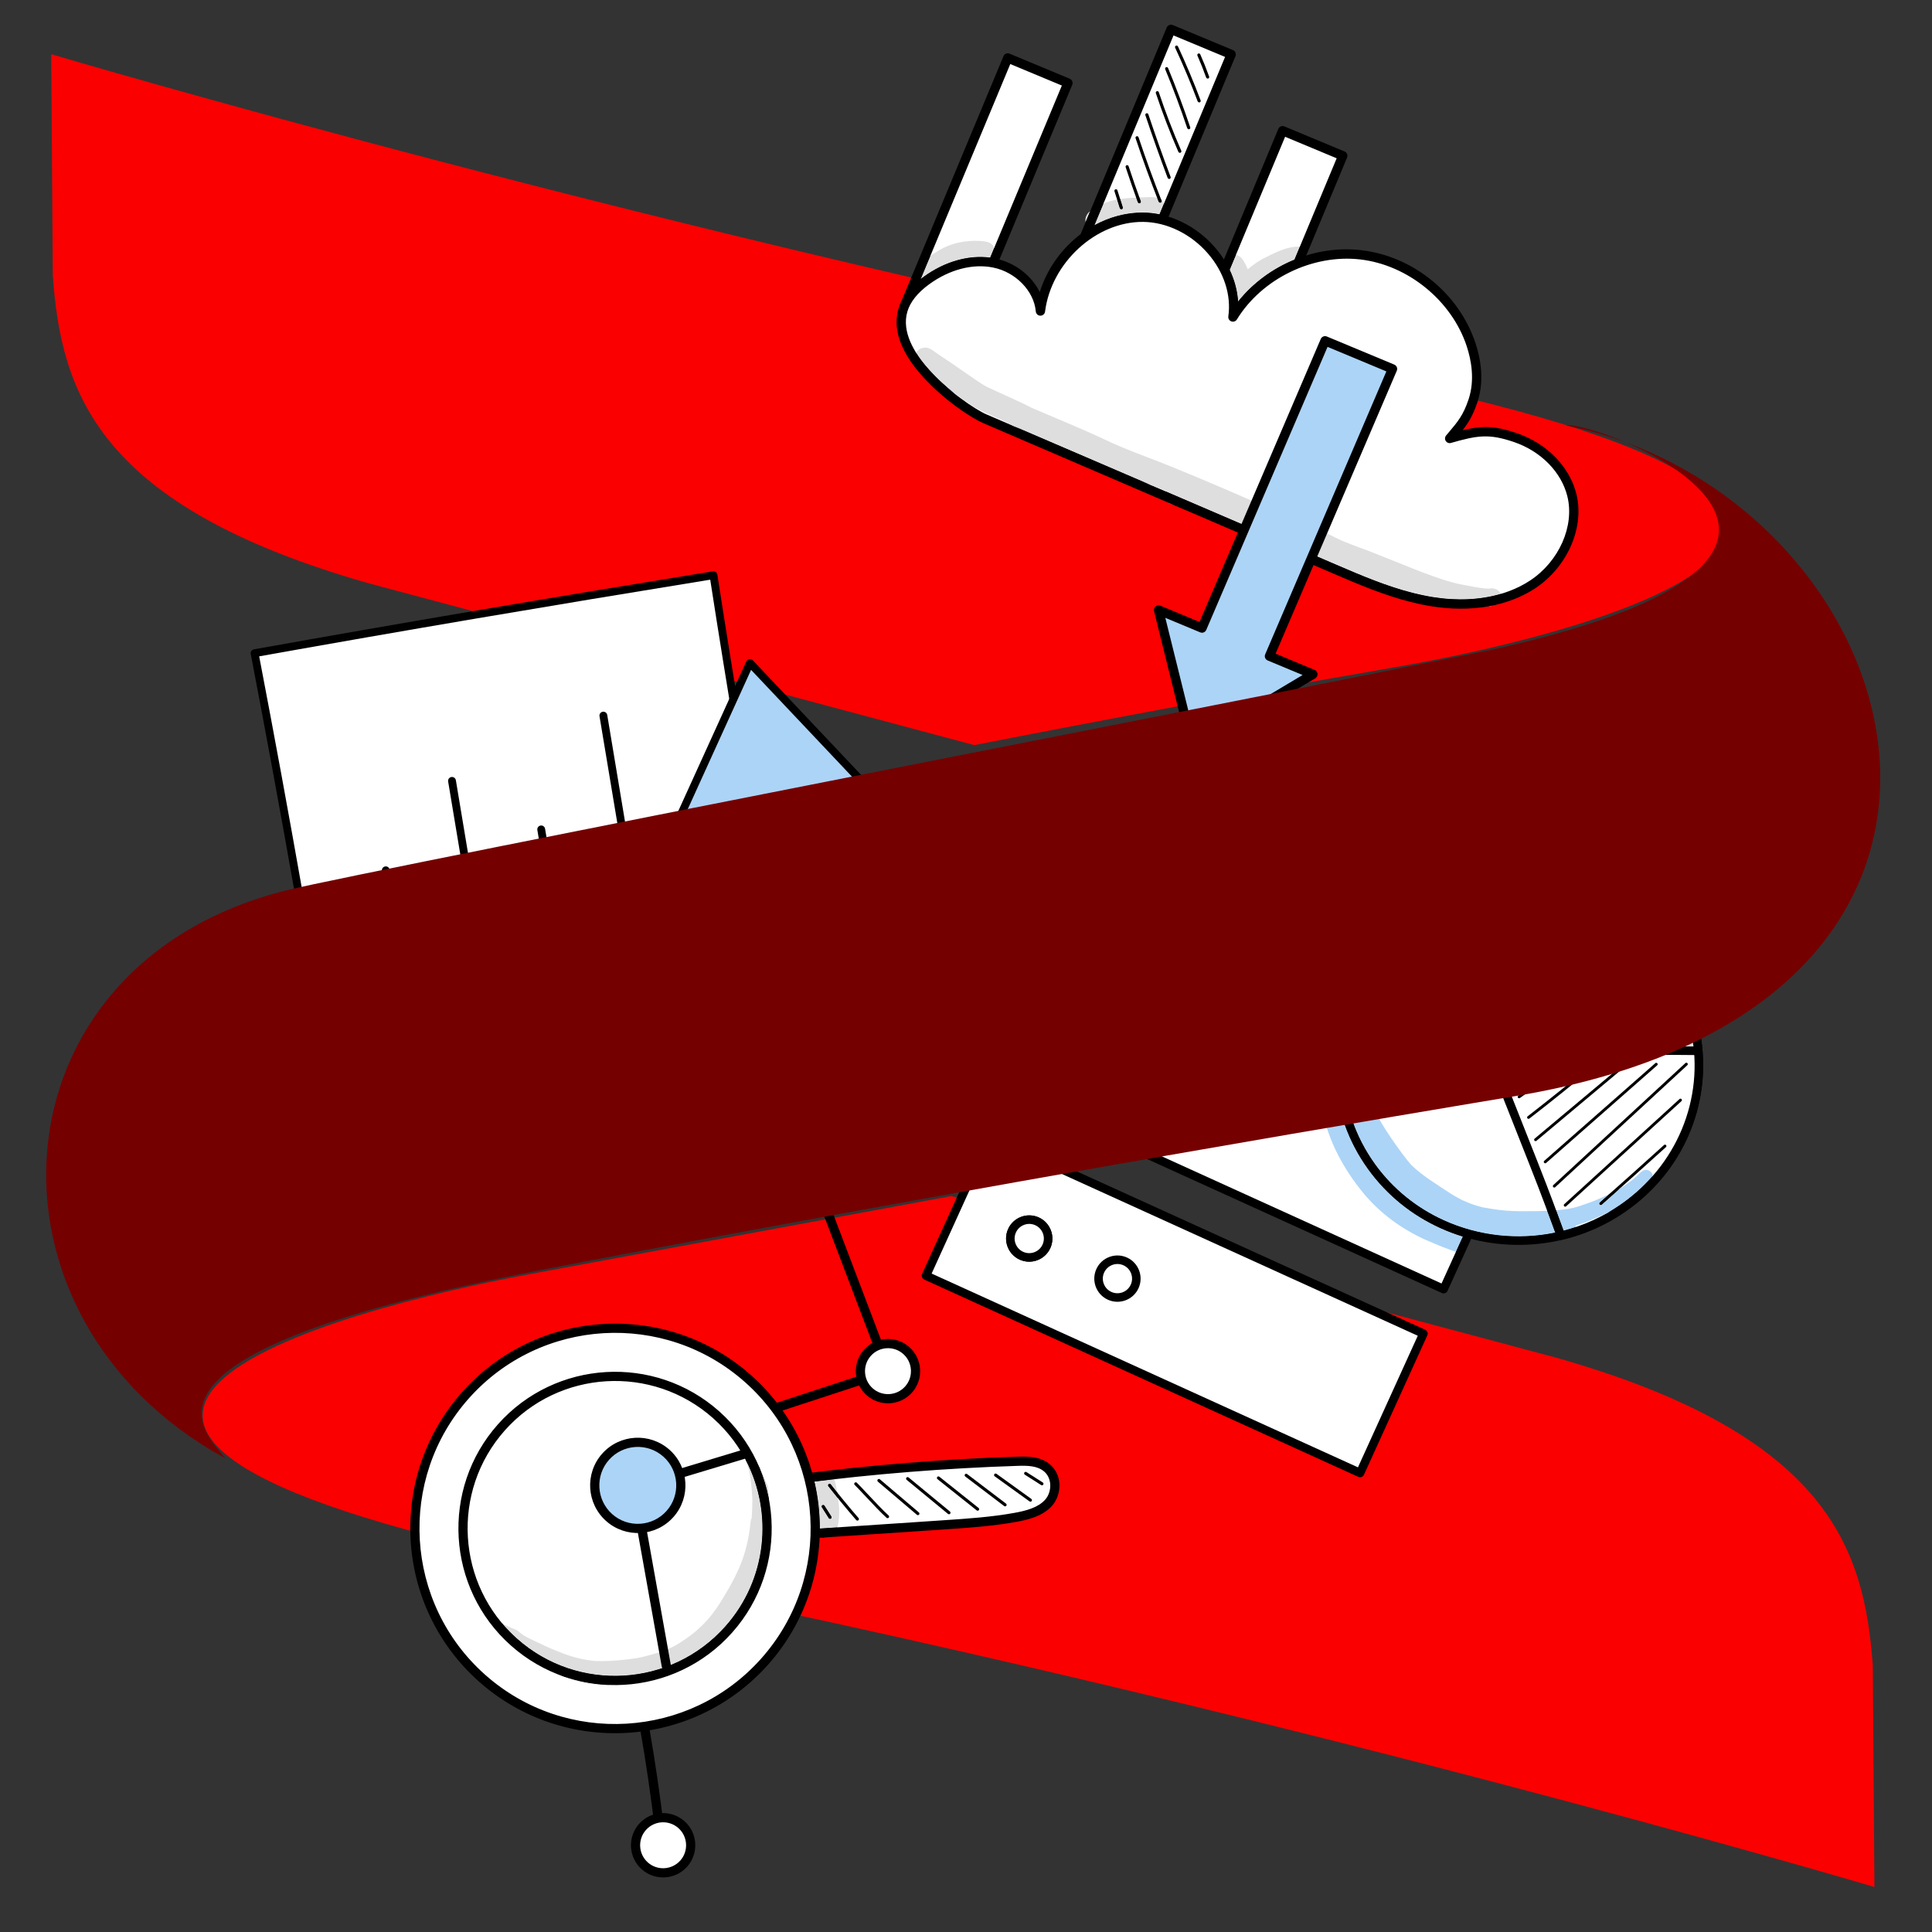<?xml version="1.0" encoding="UTF-8" standalone="no"?>
<!-- Created with Inkscape (http://www.inkscape.org/) -->

<svg
   width="512px"
   height="512px"
   viewBox="0 0 512 512"
   version="1.1"
   id="genzstaking-logo"
   xml:space="preserve"
   sodipodi:docname="dashboard-logo.svg"
   inkscape:export-filename="logo.png"
   inkscape:export-xdpi="96"
   inkscape:export-ydpi="96"
   inkscape:version="1.2.1 (9c6d41e410, 2022-07-14)"
   xmlns:inkscape="http://www.inkscape.org/namespaces/inkscape"
   xmlns:sodipodi="http://sodipodi.sourceforge.net/DTD/sodipodi-0.dtd"
   xmlns="http://www.w3.org/2000/svg"
   xmlns:svg="http://www.w3.org/2000/svg"><rect x="0" y="0" width="512" height="512" fill="#333333" stroke="none"/><sodipodi:namedview
     id="namedview243"
     pagecolor="#ffffff"
     bordercolor="#666666"
     borderopacity="1.0"
     inkscape:showpageshadow="2"
     inkscape:pageopacity="0.0"
     inkscape:pagecheckerboard="0"
     inkscape:deskcolor="#d1d1d1"
     showgrid="false"
     inkscape:zoom="0.90509668"
     inkscape:cx="388.3563"
     inkscape:cy="336.98058"
     inkscape:window-width="1920"
     inkscape:window-height="1024"
     inkscape:window-x="0"
     inkscape:window-y="27"
     inkscape:window-maximized="1"
     inkscape:current-layer="genzstaking-logo" /><defs
     id="defs2"><style
       type="text/css"
       id="style552">
   <![CDATA[
    .fil0 {fill:none}
    .fil2 {fill:black;fill-rule:nonzero}
    .fil4 {fill:#ACD4F7;fill-rule:nonzero}
    .fil3 {fill:#DEDEDE;fill-rule:nonzero}
    .fil1 {fill:white;fill-rule:nonzero}
   ]]>
  </style><style
       type="text/css"
       id="style669">
   <![CDATA[
    .fil0 {fill:none}
    .fil2 {fill:black;fill-rule:nonzero}
    .fil3 {fill:#ACD4F7;fill-rule:nonzero}
    .fil4 {fill:#DEDEDE;fill-rule:nonzero}
    .fil1 {fill:white;fill-rule:nonzero}
   ]]>
  </style><style
       type="text/css"
       id="style807">
   <![CDATA[
    .fil0 {fill:none}
    .fil2 {fill:black;fill-rule:nonzero}
    .fil4 {fill:#ACD4F7;fill-rule:nonzero}
    .fil3 {fill:#DEDEDE;fill-rule:nonzero}
    .fil1 {fill:white;fill-rule:nonzero}
   ]]>
  </style></defs><path
     style="fill:#fb0000;fill-opacity:1;stroke:none;stroke-width:5.031px;stroke-linecap:butt;stroke-linejoin:miter;stroke-opacity:1"
     d="m 496.74,500.078 c 0,0 -159.109,-47.373 -344.344,-84.335 -185.235,-36.962 -62.103,-68.787 -12.16,-78.065 31.269,-5.809 111.866,-20.71 111.866,-20.71 l 160.258,42.815 c 71.992,20.437 81.739,50.458 83.954,81.637 z"
     id="path263" /><path
     style="fill:#fb0000;fill-opacity:1;stroke:none;stroke-width:5.031px;stroke-linecap:butt;stroke-linejoin:miter;stroke-opacity:1"
     d="m 13.566,14.355 c 0,0 159.109,47.373 344.344,84.335 185.235,36.962 65.716,68.845 12.16,78.065 -53.764,9.256 -111.866,20.71 -111.866,20.71 L 97.945,154.65 C 25.953,134.212 16.206,104.192 13.991,73.013 Z"
     id="path263-3" /><g
     id="Layer_x0020_1"
     style="clip-rule:evenodd;fill-rule:evenodd;image-rendering:optimizeQuality;shape-rendering:geometricPrecision;text-rendering:geometricPrecision"
     transform="matrix(0.012,0.005,-0.005,0.012,270.495,-32.379)"><rect
       class="fil0"
       height="16666.66"
       width="16666.66"
       x="0"
       y="0"
       id="rect117"
       style="fill:none" /><g
       id="_1316253524592"><polygon
         class="fil1"
         points="1169.33,8970.82 2498.11,8970.82 2498.11,3491.03 1169.33,3491.03 "
         id="polygon119"
         style="fill:#ffffff;fill-rule:nonzero" /><path
         class="fil2"
         d="M 1264.22,8875.89 H 2403.18 V 3585.96 H 1264.22 Z m 1233.86,189.83 H 1169.32 c -52.35,0 -94.81,-42.55 -94.81,-94.9 V 3491.07 c 0,-52.35 42.46,-94.9 94.81,-94.9 h 1328.76 c 52.35,0 94.81,42.55 94.81,94.9 v 5479.75 c 0,52.35 -42.46,94.9 -94.81,94.9 z"
         id="path121"
         style="fill:#000000;fill-rule:nonzero" /><polygon
         class="fil1"
         points="4016.55,7152.48 5344.72,7152.48 5344.72,1672.76 4016.55,1672.76 "
         id="polygon123"
         style="fill:#ffffff;fill-rule:nonzero" /><path
         class="fil2"
         d="M 4111.44,7057.46 H 5250.16 V 1767.66 H 4111.44 Z m 1233.3,189.83 H 4016.42 c -52.35,0 -94.9,-42.45 -94.9,-94.8 V 1672.77 c 0,-52.38 42.55,-94.9 94.9,-94.9 h 1328.32 c 52.35,0 94.9,42.52 94.9,94.9 v 5479.72 c 0,52.35 -42.55,94.8 -94.9,94.8 z"
         id="path125"
         style="fill:#000000;fill-rule:nonzero" /><polygon
         class="fil1"
         points="6911.2,8184.86 8239.84,8184.86 8239.84,2705.2 6911.2,2705.2 "
         id="polygon127"
         style="fill:#ffffff;fill-rule:nonzero" /><path
         class="fil2"
         d="M 7006.1,8089.96 H 8144.94 V 2800.13 H 7006.1 Z m 1233.74,189.8 H 6911.21 c -52.38,0 -94.9,-42.55 -94.9,-94.9 V 2705.23 c 0,-52.47 42.52,-94.9 94.9,-94.9 h 1328.63 c 52.35,0 94.9,42.43 94.9,94.9 v 5479.63 c 0,52.35 -42.55,94.9 -94.9,94.9 z"
         id="path129"
         style="fill:#000000;fill-rule:nonzero" /><path
         class="fil1"
         d="m 3563.08,10460.03 c 2580.15,28.69 5159.99,57.36 7740.92,86.06 707.98,7.88 1424.65,14.84 2112.96,-150.53 688.35,-165.28 1357.02,-523.5 1754.09,-1109.83 397.06,-586.3 462.52,-1422.79 40.35,-1991.31 -339.24,-457.82 -941.37,-676.87 -1509.71,-639.8 -569.42,36.98 -787.6,176.41 -1233.74,531.91 101.45,-324.21 171.24,-499.72 143.97,-888.16 -27.28,-388.56 -221.43,-750.62 -475.61,-1045.05 C 11467.63,4482.01 10337.52,4146.02 9356.84,4427.25 8376.19,4708.45 7595.15,5592.16 7436.99,6600.29 7177.34,5600.32 5919.61,5037.46 4963.49,5427.75 4006.93,5817.95 3493.48,7001.19 3767.82,7997.23 3542.68,7565.91 2995.96,7362.6 2518.5,7456.63 c -477.37,94 -877.92,439.49 -1131.76,854.55 -139.21,227.68 -242.61,491.53 -211.85,756.62 50.62,437.42 442.98,752.44 835.47,951.95 622.54,316.48 1324.83,437.79 1552.72,440.29 z"
         id="path131"
         style="fill:#ffffff;fill-rule:nonzero" /><path
         class="fil2"
         d="m 3564.04,10365.1 7741.07,85.99 c 691.59,7.85 1408.26,15.8 2088.96,-147.83 749.39,-179.75 1352.63,-560.02 1698.43,-1070.75 398.14,-587.85 415.61,-1379.16 42.55,-1881.61 -303.25,-408.63 -849.79,-639.02 -1426.81,-601.61 -539.98,35.03 -741.78,160.91 -1181.39,511.41 -31.63,26.07 -78.54,27.7 -112.37,4.15 -34.91,-23.56 -49.07,-66.89 -37.07,-106.68 l 25.07,-78.54 c 86.18,-272.17 138.53,-436.58 114.54,-774.62 -29.44,-419.88 -262.9,-769.91 -452.69,-989.52 -640.32,-738.59 -1742.09,-1066.39 -2681.29,-796.97 -939.21,269.23 -1700.62,1131.2 -1852.26,2096.51 -6.52,44.41 -43.63,77.89 -88.34,80.06 -44.71,2.84 -86.18,-27.28 -97.09,-70.91 -110.17,-426.19 -428.7,-798.18 -872.67,-1020.69 -474.52,-238.03 -1025.39,-270.87 -1473.41,-87.94 -885.1,361.2 -1407.3,1486.06 -1139.92,2456.37 12.77,46.79 -11.66,95.76 -56.71,113.55 -45.06,18 -96.54,-1.3 -119.02,-44.41 -193.5,-370.87 -686.8,-582.28 -1146.69,-491.41 -414.31,81.57 -803.96,377.21 -1069.24,810.92 -155.78,254.82 -222.67,489.15 -198.54,696.17 48.64,421.3 453.34,710.26 784.32,878.48 587.07,298.45 1273.66,427.27 1510.58,429.87 z m 8189.4,279.19 c -151.64,0 -301.08,-1.67 -450.52,-3.28 l -7740.95,-86.09 c -226.87,-2.5 -943.35,-119.54 -1594.59,-450.53 -372.3,-189.36 -828.48,-520.87 -886.86,-1025.82 -29,-250.25 46.81,-525.02 225.26,-816.92 292.89,-479 728.26,-806.37 1194.37,-898.21 405.78,-80.09 822.48,35 1107.08,282.53 -92.27,-967.38 447.68,-1950.1 1320.38,-2306.16 497.84,-203.34 1107.64,-168.21 1630.15,94.03 383.95,192.21 682.87,487.04 855.19,834.17 260.73,-913.05 998.15,-1668.55 1917.72,-1932.01 1023.19,-293.32 2179.5,50.31 2876.53,855.23 209.46,241.41 465.8,628.23 498.52,1100.43 19.63,276.44 -7.64,450.87 -58.91,637.51 324,-236.83 567.26,-337.94 1048.3,-369.27 642.52,-41.99 1251.21,218.06 1592.65,677.96 419.98,564.96 403.62,1448.55 -38.19,2101.11 -371.98,549.97 -1015.59,957.92 -1810.79,1148.83 -555.22,133.33 -1124.65,156.46 -1685.35,156.46 z"
         id="path133"
         style="fill:#000000;fill-rule:nonzero" /><path
         class="fil3"
         d="m 7697.69,10605.21 c -14.19,0 -27.28,-1.61 -39.27,-4.83 l 174.52,1.98 c -43.63,1.02 -87.26,1.89 -130.89,2.85 -1.08,0 -2.17,0 -4.36,0 z"
         id="path135"
         style="fill:#dedede;fill-rule:nonzero" /><path
         class="fil3"
         d="m 11752.34,10454.47 c -149.44,0 -298.89,-1.64 -447.22,-3.37 l -3768.87,-41.81 c 0,-3.99 1.08,-7.85 2.16,-11.75 -109.06,1.73 -218.15,4.67 -326.16,8.16 l -3038.41,-33.83 c -95.46,-7.3 -190.91,-15.24 -286.46,-20.41 -228.98,-4.48 -458.94,-2.04 -685.72,-39.24 -129.16,-25.45 -258.75,-54.54 -388.87,-85.31 -243.04,-68.96 -510.2,-165.03 -759.34,-291.68 -96.66,-49.14 -199.54,-108.57 -298.02,-178.48 9.93,-62.8 44.71,-121.18 106.46,-154.98 34.35,-22.08 71.12,-29.78 108.66,-29.78 50.15,0 101.76,13.91 150.74,26.37 146.81,34.05 296.04,57.27 443.2,89.98 435.25,89.7 649.94,146.5 808.87,156.43 332.93,16.7 666.17,15.19 998.67,43.07 513.67,5.91 1027.24,0.46 1541.04,19.63 153.8,10.27 307.61,13.85 461.41,13.85 350.15,0 700.31,-18.86 1051.58,-22.02 161.44,-1.55 322.88,-2.2 485.41,-2.2 635.96,0 1271.92,10.52 1909,22.26 423.22,5.78 848.67,-7.85 1270.81,28.91 69.82,4.79 139.64,6.65 209.43,6.65 221.46,0 441.81,-18.65 663.24,-19.51 628.32,-15.06 1414.84,3.81 1866.45,-92.64 181.07,-41.65 367.59,-68.18 542.15,-133.49 l 9.8,-4.61 c 43.63,-30.86 91.65,-45.24 136.36,-45.24 50.19,0 97.09,18.18 128.73,51.58 -333.8,270.28 -761.41,474.33 -1253.37,592.21 -534.54,128.6 -1091.96,151.2 -1641.74,151.2 z"
         id="path137"
         style="fill:#dedede;fill-rule:nonzero" /><path
         class="fil3"
         d="m 14476.18,10065.04 c 46.91,-29.65 93.82,-60.42 139.64,-92.18 -38.19,33.8 -85.09,64.47 -139.64,92.18 z"
         id="path139"
         style="fill:#dedede;fill-rule:nonzero" /><path
         class="fil2"
         d="m 7832.94,10602.36 -174.52,-1.98 c -86.18,-21.24 -132,-110.36 -122.17,-191.09 l 3768.87,41.81 c 148.33,1.73 297.78,3.37 447.22,3.37 549.78,0 1107.2,-22.6 1641.74,-151.2 491.96,-117.87 919.57,-321.93 1253.37,-592.21 37.07,37.72 55.63,94.9 41.43,167 -16.35,34.05 -41.43,65.68 -73.07,94.81 -45.82,31.76 -92.73,62.52 -139.64,92.18 -201.79,101.89 -500.68,164.69 -770.13,203.22 -29.47,54.54 -85.09,95.36 -149.44,108.72 -96.01,37.2 -195.27,66.7 -296.72,87.2 -356.68,71.68 -724.31,66.3 -1087.57,87.48 -239.98,18.31 -479.96,24.68 -719.95,24.68 -382.87,0 -765.77,-16.14 -1149.75,-25.51 -822.48,14.69 -1646.08,33.98 -2469.67,51.55 z m -1461.72,-174 c -578.14,-20.16 -1155.97,-38.03 -1734.42,-38.03 -25.67,0 -51.39,0 -76.93,0.06 -1.73,0 -3.37,0 -5.01,0 -127.39,0 -254.17,-8.81 -381.01,-18.52 l 3038.41,33.83 c -280.33,8.81 -560.67,20.72 -841.04,22.67 z M 2812.8,10226.91 c -295.64,-69.91 -593.76,-148.24 -896.69,-210.33 -120.65,-29.01 -178.02,-150.96 -160.67,-259.83 98.49,69.91 201.36,129.34 298.02,178.48 249.13,126.65 516.3,222.72 759.34,291.68 z"
         id="path141"
         style="fill:#000000;fill-rule:nonzero" /><polygon
         class="fil4"
         points="9293.58,12696.15 8334.73,12696.15 10038.63,14993.9 11743.62,12696.15 10783.69,12696.15 10846.95,6325.86 9356.84,6325.86 "
         id="polygon143"
         style="fill:#acd4f7;fill-rule:nonzero" /><path
         class="fil2"
         d="m 8523.45,12791.05 1515.18,2043.57 1516.27,-2043.57 h -771.21 c -25.11,0 -49.1,-10.17 -67.63,-28.04 -17.47,-18.12 -27.27,-42.39 -27.27,-67.72 l 62.15,-6274.53 H 9451.77 l -63.26,6276.36 c 0,52.04 -42.55,93.94 -94.93,93.94 h -770.13 z m 1515.18,2297.75 c -29.44,0 -57.82,-14.19 -76.34,-38.41 l -1703.9,-2297.62 c -21.83,-28.82 -25.11,-67.19 -8.72,-99.29 16.35,-31.94 49.07,-52.23 85.06,-52.23 h 865.03 l 62.18,-6276.38 c 1.11,-52.04 43.63,-93.94 94.9,-93.94 h 1490.11 c 25.07,0 50.19,10.14 67.62,28.05 17.47,18.12 27.28,42.43 27.28,67.75 l -62.19,6274.53 h 863.95 c 35.99,0 68.74,20.28 84.01,52.23 16.36,32.09 13.08,70.47 -7.64,99.29 L 10115,15050.4 c -17.47,24.21 -45.83,38.41 -76.38,38.41 z"
         id="path145"
         style="fill:#000000;fill-rule:nonzero" /><path
         class="fil2"
         d="m 5158.85,5023.6 -22.67,-9.59 c -317.87,-328.35 -631.6,-669.7 -932.56,-1014.5 -11.47,-13.2 -10.14,-33.15 3.03,-44.71 13.11,-11.35 33.18,-10.14 44.62,3.06 300.22,344.03 613.17,684.6 930.28,1012.18 12.21,12.56 11.78,32.62 -0.74,44.71 l -21.95,8.84 z"
         id="path147"
         style="fill:#000000;fill-rule:nonzero" /><path
         class="fil2"
         d="m 5142.4,4505.79 -23.13,-9.93 c -308.5,-327.8 -615.03,-665.99 -911.2,-1005.32 -11.44,-13.2 -10.02,-33.18 3.06,-44.74 13.08,-11.35 33.18,-10.14 44.74,3.06 295.61,338.81 601.58,676.53 909.53,1003.59 12,12.74 11.35,32.71 -1.42,44.71 l -21.59,8.63 z"
         id="path149"
         style="fill:#000000;fill-rule:nonzero" /><path
         class="fil2"
         d="m 5138.9,3930.8 -21.83,-8.85 c -307.73,-295.17 -605.5,-607.82 -885.31,-929.28 -11.47,-13.2 -10.05,-33.27 3.06,-44.62 13.2,-11.57 33.15,-10.14 44.62,3.06 278.57,320.04 575.08,631.36 881.39,925.24 12.65,12 13.08,32.06 0.86,44.62 z"
         id="path151"
         style="fill:#000000;fill-rule:nonzero" /><path
         class="fil2"
         d="m 5121.99,3417.44 -23.78,-10.8 c -280.77,-320.72 -576.19,-636.09 -877.8,-937.6 -12.43,-12.31 -12.43,-32.28 0,-44.71 12.34,-12.34 32.28,-12.34 44.71,0 302.72,302.5 598.89,618.95 880.65,940.63 11.47,13.2 10.14,33.18 -2.94,44.62 l -20.84,7.85 z"
         id="path153"
         style="fill:#000000;fill-rule:nonzero" /><path
         class="fil2"
         d="m 5107.27,2830.33 -23.04,-9.93 c -269.76,-286.55 -553.93,-567.01 -844.84,-833.61 -12.86,-11.78 -13.85,-31.73 -1.98,-44.62 11.78,-12.99 31.85,-13.73 44.74,-1.95 292.02,267.57 577.37,549.14 848.12,836.77 12,12.77 11.35,32.84 -1.3,44.84 l -21.71,8.5 z"
         id="path155"
         style="fill:#000000;fill-rule:nonzero" /><path
         class="fil2"
         d="m 5080.22,2315.37 -23.47,-10.36 c -107.11,-118.37 -220.44,-234.45 -336.83,-344.93 -12.68,-12.12 -13.2,-32.07 -1.11,-44.74 12,-12.74 32.09,-13.08 44.74,-1.08 117.47,111.59 231.91,228.76 340.23,348.21 11.66,12.98 10.7,33.06 -2.29,44.83 l -21.28,8.07 z"
         id="path157"
         style="fill:#000000;fill-rule:nonzero" /><path
         class="fil2"
         d="m 4771.62,5197.25 -23.25,-10.15 c -171.03,-185.22 -340.76,-375.14 -504.39,-564.72 -11.44,-13.2 -10.05,-33.18 3.28,-44.62 13.2,-11.44 33.15,-9.93 44.5,3.28 163.3,188.93 332.5,378.42 503.09,563.2 11.91,12.74 11.04,32.71 -1.73,44.62 l -21.49,8.38 z"
         id="path159"
         style="fill:#000000;fill-rule:nonzero" /><path
         class="fil2"
         d="m 4480.25,5451.31 -24.21,-11.22 -233.98,-277.18 c -11.22,-13.3 -9.49,-33.27 3.8,-44.5 13.33,-11.26 33.4,-9.62 44.62,3.8 l 233.89,277.09 c 11.35,13.42 9.58,33.27 -3.71,44.59 z"
         id="path161"
         style="fill:#000000;fill-rule:nonzero" /><path
         class="fil3"
         d="m 1264.22,8332.57 v -513.91 c 33.92,-46.48 67.19,-90.63 92.73,-131.67 178.79,-260.61 447.78,-440.48 744.28,-542.15 50.83,-15.71 104.48,-33.37 158.07,-33.37 18.86,0 37.72,2.17 56.5,7.52 33.61,8.84 63.05,25.76 87.38,47.99 v 219.05 c -429.25,115.61 -824.89,430.02 -1097.4,875.63 -14.5,23.78 -28.36,47.43 -41.56,70.9 z"
         id="path163"
         style="fill:#dedede;fill-rule:nonzero" /><path
         class="fil2"
         d="m 1253.43,8352.21 c -43.97,-12.68 -85.53,-42.55 -118.15,-93.51 -73.62,-149.23 29.9,-304.11 128.94,-440.04 v 513.91 c -3.59,6.53 -7.2,13.08 -10.79,19.64 z m 1149.75,-966.17 v -219.05 c 54.85,50.41 83.12,128.17 71.21,201.83 -23.87,5.1 -47.65,10.88 -71.21,17.22 z"
         id="path165"
         style="fill:#000000;fill-rule:nonzero" /><path
         class="fil2"
         d="m 1304.82,8359.38 c -17.25,0 -34.48,-2.38 -51.39,-7.17 3.59,-6.56 7.2,-13.11 10.79,-19.64 13.2,-23.47 27.06,-47.12 41.56,-70.9 272.51,-445.61 668.15,-760.02 1097.4,-875.63 23.56,-6.34 47.34,-12.12 71.21,-17.22 -4.14,25.29 -12.96,50.06 -27.15,73.19 -28.69,48.86 -76.59,85.96 -131.44,101.02 -21.83,4.89 -49.85,14.5 -66.33,20.28 -214.01,97.96 -342.86,161.32 -431.2,254.7 -164.07,174.77 -182.28,186.21 -285.04,351.92 -29.47,112.24 -128.94,189.46 -228.42,189.46 z"
         id="path167"
         style="fill:#000000;fill-rule:nonzero" /><path
         class="fil3"
         d="m 3921.52,5970.23 c -29.13,-40.14 -43.75,-91.84 -33.48,-151.86 4.79,-33.49 17,-64.35 33.48,-93.48 v 245.33 z"
         id="path169"
         style="fill:#dedede;fill-rule:nonzero" /><path
         class="fil3"
         d="m 4111.44,5959.1 v -477.46 c 67.29,-69.91 143.76,-129.68 225.26,-183.06 l 119.33,141.5 24.21,11.22 20.41,-7.42 c 13.3,-11.32 15.06,-31.17 3.71,-44.59 l -113.67,-134.72 c 92.95,-56.52 190.79,-105.94 287.88,-153.5 23.22,25.42 46.44,50.74 69.79,76.04 l 23.25,10.15 21.49,-8.38 c 12.77,-11.91 13.64,-31.88 1.73,-44.62 -18.99,-20.63 -38.07,-41.34 -57.05,-62.09 0.87,-0.43 1.85,-0.87 2.85,-1.3 109.09,-37.85 219.48,-114.87 335.74,-128.73 19.88,20.75 39.83,41.34 59.8,61.87 l 22.67,9.59 21.95,-8.84 c 12.52,-12.09 12.96,-32.16 0.74,-44.71 -4.24,-4.48 -8.5,-8.84 -12.87,-13.33 32.93,10.17 60.11,27.06 81.48,48.33 v 238.9 c -111.04,21.83 -219.26,53.68 -322.54,95.89 -322.57,131.54 -599.66,348.85 -816.17,619.26 z"
         id="path171"
         style="fill:#dedede;fill-rule:nonzero" /><path
         class="fil2"
         d="m 4040.98,6051.83 c -47.46,-13.63 -90.54,-41.9 -119.45,-81.6 V 5724.9 c 38.28,-67.62 99.26,-126.44 141.69,-189.48 15.49,-18.65 31.54,-36.55 48.24,-53.78 v 477.46 c -24.33,30.33 -47.68,61.19 -70.47,92.73 z m 1209.18,-807.89 v -238.9 c 59.68,59.89 74.95,154.48 43.32,230.95 -14.19,2.5 -28.69,5.1 -43.32,7.94 z"
         id="path173"
         style="fill:#000000;fill-rule:nonzero" /><path
         class="fil2"
         d="m 4105.88,6061.11 c -21.92,0 -43.85,-3.19 -64.9,-9.28 22.79,-31.54 46.13,-62.4 70.47,-92.73 216.51,-270.41 493.6,-487.72 816.17,-619.26 103.28,-42.21 211.5,-74.06 322.54,-95.89 14.63,-2.84 29.13,-5.44 43.32,-7.94 -20.96,53 -64.38,97.4 -129.71,115.4 -437.85,197 -750.71,383 -877.24,604.64 -41.68,73.1 -111.17,105.07 -180.65,105.07 z"
         id="path175"
         style="fill:#000000;fill-rule:nonzero" /><path
         class="fil2"
         d="m 5158.85,5023.6 -22.67,-9.59 c -19.98,-20.53 -39.92,-41.12 -59.8,-61.87 11.78,-1.42 23.69,-2.16 35.59,-2.16 16.14,0 32.37,1.42 48.73,4.45 2.75,0.68 5.35,1.42 7.98,2.29 4.36,4.48 8.63,8.84 12.87,13.33 12.21,12.56 11.78,32.62 -0.74,44.71 l -21.95,8.84 z"
         id="path177"
         style="fill:#000000;fill-rule:nonzero" /><path
         class="fil2"
         d="m 4771.62,5197.25 -23.25,-10.15 c -23.35,-25.29 -46.57,-50.62 -69.79,-76.04 19.72,-9.71 39.48,-19.3 59.21,-28.91 18.98,20.75 38.06,41.46 57.05,62.09 11.91,12.74 11.04,32.71 -1.73,44.62 l -21.49,8.38 z"
         id="path179"
         style="fill:#000000;fill-rule:nonzero" /><path
         class="fil2"
         d="m 4480.25,5451.31 -24.21,-11.22 -119.33,-141.5 c 17.78,-11.66 35.78,-22.88 53.99,-34.01 l 113.67,134.72 c 11.35,13.42 9.58,33.27 -3.71,44.59 z"
         id="path181"
         style="fill:#000000;fill-rule:nonzero" /><path
         class="fil3"
         d="m 8334.73,4866.3 v -24.77 c 3.28,5.35 6.56,10.8 9.83,16.48 -3.28,2.72 -6.56,5.44 -9.83,8.29 z"
         id="path183"
         style="fill:#dedede;fill-rule:nonzero" /><path
         class="fil3"
         d="M 7412.96,6268.03 C 7315.9,6071.34 7177.34,5891.47 7006.1,5737.45 v -333.37 c 7.64,-0.86 15.28,-1.3 23.99,-1.3 13.08,0 26.19,1.08 39.27,3.37 82.9,5.35 146.17,72.54 209.43,119.76 21.83,19.33 42.55,40.17 62.18,61.66 78.54,-153.15 163.64,-280.46 268.34,-394.12 146.2,-166.79 303.28,-348.86 513.79,-432.87 7.64,-2.29 14.19,-3.93 21.83,-5.23 v 283.4 c -341.44,339.27 -598.89,763.82 -731.98,1229.28 z"
         id="path185"
         style="fill:#dedede;fill-rule:nonzero" /><path
         class="fil2"
         d="m 7006.1,5737.45 c -57.82,-51.82 -118.89,-100.68 -184.35,-146.29 15.28,-92.06 83.98,-175.42 184.35,-187.08 z m 1138.84,-698.7 v -283.4 c 8.72,-1.52 18.55,-2.29 28.35,-2.29 63.26,0 125.45,35.99 161.44,88.46 v 24.77 c -66.54,54.64 -129.81,112.24 -189.8,172.45 z"
         id="path187"
         style="fill:#000000;fill-rule:nonzero" /><path
         class="fil2"
         d="m 7352.98,6279.69 c -53.43,0 -107.98,-19.73 -147.25,-61.72 -27.28,-20.53 -60.02,-101.79 -64.38,-118.8 -10.88,-22.48 -21.8,-44.96 -32.71,-67.63 -80.74,-149.01 -31.63,-76.04 -124.37,-174.33 l -9.8,-8.84 c -16.36,-10.57 -31.63,-20.59 -47.99,-30.65 -89.45,-51.05 -118.92,-142.45 -104.73,-226.56 65.46,45.61 126.53,94.46 184.35,146.29 171.24,154.02 309.8,333.89 406.86,530.58 133.09,-465.46 390.54,-890.02 731.98,-1229.28 59.99,-60.2 123.25,-117.81 189.8,-172.45 3.28,-2.85 6.56,-5.57 9.83,-8.29 18.52,33.92 26.16,73.19 18.52,113.45 -1.08,52.78 -37.07,96.63 -75.26,130.77 -121.09,98.08 -44.71,26.84 -148.36,119.45 -248.7,260.3 -347.96,350.19 -479.96,623.87 l -9.8,22.91 -2.19,4.24 c -41.44,98.17 -57.83,205.07 -105.81,300.52 -38.16,68.83 -113.45,106.46 -188.71,106.46 z"
         id="path189"
         style="fill:#000000;fill-rule:nonzero" /></g></g><g
     style="clip-rule:evenodd;fill-rule:evenodd;image-rendering:optimizeQuality;shape-rendering:geometricPrecision;text-rendering:geometricPrecision"
     id="g667"
     transform="matrix(0.008,-0.009,0.009,0.008,48.334,404.282)"><g
       id="Layer_x0020_1-3"><rect
         class="fil0"
         height="16666.66"
         width="16666.66"
         x="0"
         y="0"
         id="rect556" /><g
         id="_1314996868928"><path
           class="fil1"
           d="m 9036.57,10440.77 c 706.81,695.3 1413.54,1390.61 2120.35,2085.92 373.25,367.21 747.42,735.21 1154.17,1053.78 219.46,171.86 463.55,334.3 730.46,334.39 266.92,0.13 550.45,-224.9 548.48,-526.48 -1.65,-235.39 -164.05,-424.43 -316.26,-585.02 -1125.31,-1186.89 -2301.52,-2312.2 -3522.93,-3370.76 -223.98,328 -447.85,656.09 -714.27,1008.17 z"
           id="path558" /><path
           class="fil2"
           d="m 9170.84,10430.77 2057.06,2023.78 c 365.2,359.3 742.9,730.66 1145.69,1046.22 207.32,162.43 431.76,312.72 667.96,312.86 h 0.23 c 115.63,0 237.36,-52.94 325.56,-141.59 78.99,-79.58 122.16,-180.11 121.47,-283.07 -1.42,-196.76 -143.24,-362.66 -288.55,-515.92 -1092.3,-1152.19 -2245.91,-2258.34 -3429.99,-3289.43 -187.43,274.37 -380.47,554.28 -599.43,847.15 z m 3870.95,3585.3 h -0.36 c -297.39,-0.1 -556.72,-171.14 -792.67,-355.9 -411.9,-322.52 -793.63,-698.11 -1162.81,-1061.36 L 8965.6,10512.89 c -36.18,-35.58 -40.5,-92.71 -9.66,-133.21 263.75,-348.57 489.83,-679.7 708.43,-999.92 16.29,-23.85 43.4,-41.76 72.03,-45.48 28.63,-3.6 58.87,2.9 80.74,21.87 1219.14,1056.48 2406.82,2192.84 3530.06,3377.65 165.46,174.5 342.18,383.37 344.06,653.75 1.06,157.42 -62.96,309.03 -180.34,427.14 -125.33,126.12 -300.76,201.38 -469.12,201.38 z"
           id="path560" /><path
           class="fil1"
           d="m 6278.6,10507.09 c -1848.91,0 -3347.74,-1498.82 -3347.74,-3347.74 0,-1848.78 1498.82,-3347.61 3347.74,-3347.61 1848.82,0 3347.61,1498.82 3347.61,3347.61 0,1848.92 -1498.79,3347.74 -3347.61,3347.74 z m 0,0 c -1848.91,0 -3347.74,-1498.82 -3347.74,-3347.74 0,-1848.78 1498.82,-3347.61 3347.74,-3347.61 1848.82,0 3347.61,1498.82 3347.61,3347.61 0,1848.92 -1498.79,3347.74 -3347.61,3347.74 z m 0,-7755.39 c -2434.26,0 -4407.68,1973.39 -4407.68,4407.65 0,2434.3 1973.42,4407.68 4407.68,4407.68 2434.26,0 4407.55,-1973.39 4407.55,-4407.68 0,-2434.26 -1973.29,-4407.65 -4407.55,-4407.65 z"
           id="path562" /><path
           class="fil2"
           d="m 3032.11,7159.35 c 0,1790.18 1456.34,3246.52 3246.48,3246.52 1790.05,0 3246.39,-1456.35 3246.39,-3246.52 0,-1790.04 -1456.34,-3246.39 -3246.39,-3246.39 -1790.14,0 -3246.48,1456.34 -3246.48,3246.39 z m 3246.48,3448.96 c -1901.72,0 -3448.96,-1547.21 -3448.96,-3448.96 0,-1901.72 1547.24,-3448.82 3448.96,-3448.82 1901.62,0 3448.86,1547.11 3448.86,3448.82 0,1901.75 -1547.24,3448.96 -3448.86,3448.96 z m 0,-7755.39 c -2374.57,0 -4306.43,1931.86 -4306.43,4306.43 0,2374.6 1931.86,4306.46 4306.43,4306.46 2374.47,0 4306.46,-1931.86 4306.46,-4306.46 0,-2374.57 -1932,-4306.43 -4306.46,-4306.43 z m 0,8815.33 c -2486.27,0 -4508.9,-2022.63 -4508.9,-4508.9 0,-2486.14 2022.63,-4508.77 4508.9,-4508.77 2486.18,0 4508.9,2022.63 4508.9,4508.77 0,2486.28 -2022.72,4508.9 -4508.9,4508.9 z"
           id="path564" /><path
           class="fil2"
           d="m 9604.93,10567.02 -9.3,-1.28 c -17.94,-5.11 -28.3,-23.85 -23.15,-41.76 l 77.7,-271.33 c 5.01,-17.81 23.38,-28.63 41.65,-23.05 17.91,5.14 28.26,23.74 23.15,41.65 l -77.61,271.33 c -4.29,14.91 -17.81,24.44 -32.45,24.44 z"
           id="path566" /><path
           class="fil2"
           d="m 9975.84,11042.31 -4.42,-0.23 c -18.5,-2.44 -31.53,-19.43 -29.19,-37.83 41.52,-317.38 91.56,-637.69 148.68,-952.33 3.4,-18.37 21.17,-30.11 39.35,-27.11 18.27,3.39 30.47,20.84 27.11,39.21 -56.89,313.45 -106.83,632.71 -148.12,948.83 -2.21,16.98 -16.76,29.45 -33.41,29.45 z"
           id="path568" /><path
           class="fil2"
           d="m 10457.29,11503.65 c -18.6,0 -33.74,-15.14 -33.74,-33.77 0,-158.8 24.34,-425.03 45.98,-659.82 13.13,-143.2 24.44,-267.02 28.4,-344.72 0.92,-18.64 14.51,-34.33 35.35,-32.03 18.6,0.96 32.91,16.76 31.99,35.39 -3.96,79.12 -15.37,203.49 -28.63,347.42 -21.4,233.51 -45.61,498.08 -45.61,653.75 0,18.63 -15.11,33.77 -33.74,33.77 z"
           id="path570" /><path
           class="fil2"
           d="m 10950.29,11958.09 c -18.4,0 -33.41,-14.64 -33.77,-32.91 l -25.46,-1125.81 c -0.37,-18.63 14.31,-34.1 32.91,-34.43 h 0.82 c 18.27,0 33.38,14.54 33.74,32.91 l 25.5,1125.68 c 0.33,18.63 -14.44,34.1 -33.05,34.56 z"
           id="path572" /><path
           class="fil2"
           d="m 11419.38,12455.94 c -18.01,0 -33.02,-14.31 -33.74,-32.46 l -44.2,-1178.84 c -0.59,-18.63 13.85,-34.33 32.59,-35.03 19.43,0.1 34.2,13.95 34.89,32.46 l 44.23,1178.87 c 0.69,18.6 -13.85,34.3 -32.49,35 z"
           id="path574" /><path
           class="fil2"
           d="m 11896.78,12875.62 c -17.91,0 -32.68,-13.85 -33.64,-31.89 l -59.67,-1101.11 c -1.06,-18.73 13.26,-34.56 31.86,-35.62 20.94,-2.08 34.56,13.26 35.48,31.89 l 59.6,1101.24 c 1.02,18.64 -13.29,34.43 -31.8,35.49 h -1.85 z"
           id="path576" /><path
           class="fil2"
           d="m 12369.4,13263.55 c -17.35,0 -32.22,-13.39 -33.51,-31.2 l -82.72,-1072.05 c -1.42,-18.6 12.43,-34.8 31.04,-36.18 16.89,-2.8 34.8,12.46 36.21,31.07 l 82.72,1072.05 c 1.39,18.6 -12.46,34.8 -31.07,36.18 z"
           id="path578" /><path
           class="fil2"
           d="m 12816.89,13612.22 c -17.12,0 -31.66,-12.89 -33.51,-30.34 l -96.7,-940.22 c -1.85,-18.64 11.51,-35.16 30.14,-37.01 17.22,-2.21 35.13,11.41 37.01,30.15 l 96.67,940.22 c 1.88,18.47 -11.51,35.12 -30.15,36.97 z"
           id="path580" /><path
           class="fil2"
           d="m 13255.04,13562.19 c -16.16,0 -30.61,-11.84 -33.15,-28.36 l -67.94,-420.15 c -3.04,-18.37 9.53,-35.72 27.9,-38.62 18.4,-3.4 35.72,9.4 38.65,27.8 l 67.94,420.15 c 3,18.5 -9.57,35.72 -27.94,38.72 l -5.47,0.46 z"
           id="path582" /><path
           class="fil3"
           d="m 6278.6,10405.88 c -1790.14,0 -3246.48,-1456.35 -3246.48,-3246.52 0,-154.15 10.81,-305.86 31.76,-454.44 32.69,112.73 69.23,224.54 108.67,335.09 -0.23,176.48 19.52,249.2 83.31,456.79 43.27,151.12 84.56,302.63 139.38,450.16 54.22,143.56 144.62,458.86 408.27,819.57 l 0.1,0.23 c 245.15,296.57 605.73,614.2 767.7,727.86 381.03,256.69 557.31,356.63 922.28,441.55 236.44,58.64 443.99,79.94 631.19,79.94 225.16,0 420.84,-30.84 601.44,-64.57 696.93,-128.33 1111,-273.88 1662.05,-672.62 18.37,-11.41 37.46,-18.5 56.53,-22.33 108.11,-82.29 214.21,-169.29 324.73,-268.07 127.87,-121.47 354.05,-375.95 371.4,-407.94 65.04,-76.68 109.59,-172.43 167.54,-255.14 -469.35,1215.71 -1650.54,2080.44 -3029.87,2080.44 z M 3578.61,9303.12 c -5.61,-6.07 -11.18,-12.24 -16.75,-18.4 -244.13,-274.34 -381.16,-550.09 -474.5,-817.11 124.37,302.37 290.53,583.14 491.25,835.51 z m 5442.7,-55.04 c 141.02,-184.76 264.01,-384.3 365.82,-595.47 -8.28,22.92 -16.52,45.84 -24.8,68.76 -48.52,112.63 -100.4,224.2 -153.93,334.96 -51.32,58.64 -114.71,123.58 -187.1,191.75 z"
           id="path584" /><path
           class="fil2"
           d="m 6167.62,10514.54 c -125.89,0 -251.68,-10.12 -375.95,-32.81 l -3.37,-0.69 c -201.88,-23.74 -405.37,-47.46 -600.81,-104.25 -358.14,-116.36 -680.99,-316.59 -984.68,-535.55 -127.87,-105.31 -330.2,-218.76 -624.2,-538.12 -200.72,-252.37 -366.88,-533.14 -491.25,-835.51 -50.13,-143.83 -87.73,-285.06 -122.39,-422.26 -57.59,-453.52 -65.96,-910.31 -7.09,-1365.81 4.78,-0.36 9.53,-0.59 14.31,-0.59 30.94,0 61.68,7.22 89.94,20.02 0.56,1.98 1.15,3.96 1.75,5.94 -20.94,148.58 -31.76,300.3 -31.76,454.44 0,1790.18 1456.34,3246.52 3246.48,3246.52 1379.33,0 2560.52,-864.73 3029.87,-2080.44 25.82,-36.78 54.22,-70.98 88.32,-99.83 25.69,-15.37 54.22,-22.46 82.58,-22.46 22,0 44.09,4.32 64.58,12.34 -51.65,145.91 -104.26,291.58 -156.83,437.13 -101.81,211.18 -224.8,410.71 -365.82,595.47 -218.5,206.06 -518.43,441.91 -811.4,624.23 -60.39,45.35 -105.08,76.41 -233.87,155.9 -317.28,167.78 -664.24,274.11 -1011.8,359.4 -167.54,45.02 -334.26,95.87 -507.97,110.19 -95.87,10.81 -192.21,16.75 -288.65,16.75 z"
           id="path586" /><path
           class="fil3"
           d="m 9236.56,10779.35 c -24.54,-18.04 -46.54,-39.68 -65.04,-63.89 z"
           id="path588" /><path
           class="fil3"
           d="M 9548.04,10801.91 9271,10529.32 c 259.83,-230.83 492.64,-491.12 693.46,-775.58 109.59,96.43 218.96,193.6 327.96,291.22 -3.69,7.78 -7.88,15.47 -12.43,23.02 -46.9,77.28 -102.5,149.04 -161.51,217.71 12.57,-74.11 25.5,-148.02 38.89,-221.67 3.36,-18.37 -8.84,-35.82 -27.11,-39.21 -1.98,-0.33 -3.86,-0.56 -5.7,-0.56 -16.06,0 -30.61,11.28 -33.64,27.67 -19.89,109.86 -39.08,220.51 -57.22,331.39 -129.98,167.41 -290.07,310.88 -476.24,413.25 -3.13,1.88 -6.27,3.63 -9.4,5.34 z m 134.13,-573.84 c -14.78,0 -27.9,9.89 -31.99,24.57 l -77.7,271.33 c -5.15,17.91 5.21,36.64 23.15,41.76 l 9.3,1.28 c 14.65,0 28.17,-9.53 32.45,-24.44 l 77.61,-271.33 c 5.11,-17.91 -5.24,-36.51 -23.15,-41.65 -3.26,-1.02 -6.53,-1.52 -9.67,-1.52 z"
           id="path590" /><path
           class="fil2"
           d="m 9409.92,10838.22 c -63.62,0 -123.78,-22.23 -173.35,-58.87 l -65.04,-63.89 c -15.93,-20.81 -29.22,-43.5 -39.45,-67.48 47.13,-38.62 93.44,-78.17 138.92,-118.67 l 277.04,272.59 c -46.07,25.13 -92.97,36.31 -138.12,36.31 z m 882.5,-793.26 c -109,-97.62 -218.37,-194.79 -327.96,-291.22 23.48,-33.28 46.54,-66.79 69.09,-100.76 2.21,0 4.42,-0.13 6.63,-0.13 23.84,0 48.88,3.5 75.39,11.18 161.28,42.58 248.05,233.04 176.84,380.93 z"
           id="path592" /><path
           class="fil2"
           d="m 9132.08,10647.99 c -37.83,-88.75 -33.04,-194.98 42.35,-287.72 30.01,-52.24 86.91,-75.86 134.73,-109 l 3.03,-2.47 c 241.56,-218.5 282.94,-204.06 429.31,-375 l 11.31,-13.35 c 68.41,-105.9 157.06,-204.09 280.74,-207.45 -22.56,33.97 -45.61,67.48 -69.09,100.76 -200.82,284.46 -433.63,544.74 -693.46,775.58 -45.48,40.5 -91.79,80.05 -138.92,118.67 z"
           id="path594" /><path
           class="fil2"
           d="m 9604.93,10567.02 -9.3,-1.28 c -17.94,-5.11 -28.3,-23.85 -23.15,-41.76 l 77.7,-271.33 c 4.09,-14.68 17.21,-24.57 31.99,-24.57 3.13,0 6.4,0.5 9.67,1.52 17.91,5.14 28.26,23.74 23.15,41.65 l -77.61,271.33 c -4.29,14.91 -17.81,24.44 -32.45,24.44 z"
           id="path596" /><path
           class="fil2"
           d="m 10033.68,10383.32 c 18.14,-110.89 37.33,-221.54 57.22,-331.39 3.04,-16.39 17.58,-27.67 33.64,-27.67 1.85,0 3.72,0.23 5.7,0.56 18.27,3.39 30.47,20.84 27.11,39.21 -13.39,73.65 -26.32,147.56 -38.89,221.67 -23.48,27.34 -47.46,54.09 -71.67,80.51 -4.29,5.8 -8.71,11.51 -13.13,17.12 z"
           id="path598" /><path
           class="fil4"
           d="m 6371.21,6903.62 c 0,-523.57 424.47,-948.01 948.04,-948.01 523.57,0 948.01,424.43 948.01,948.01 0,523.57 -424.43,948.04 -948.01,948.04 -523.57,0 -948.04,-424.46 -948.04,-948.04 z"
           id="path600" /><path
           class="fil2"
           d="m 7319.25,6056.83 c -467.04,0 -846.92,379.87 -846.92,846.79 0,467.04 379.87,846.79 846.92,846.79 466.91,0 846.79,-379.74 846.79,-846.79 0,-466.91 -379.88,-846.79 -846.79,-846.79 z m 0,1896.04 c -578.62,0 -1049.35,-470.64 -1049.35,-1049.26 0,-578.49 470.74,-1049.22 1049.35,-1049.22 578.49,0 1049.23,470.74 1049.23,1049.22 0,578.62 -470.74,1049.26 -1049.23,1049.26 z"
           id="path602" /><path
           class="fil2"
           d="m 1980.78,12388.82 c -23.88,0 -47.82,-8.38 -67.15,-25.49 -41.75,-37.11 -45.61,-101.09 -8.48,-142.87 491.55,-553.82 974.66,-1128.81 1435.86,-1708.81 34.89,-43.63 98.55,-50.96 142.28,-16.19 43.77,34.8 50.96,98.45 16.2,142.18 -463.42,582.91 -948.96,1160.6 -1442.99,1717.22 -20.02,22.56 -47.82,33.97 -75.72,33.97 z"
           id="path604" /><path
           class="fil2"
           d="m 12856.1,9450.28 c -17.81,0 -35.39,-4.65 -50.99,-13.72 L 10609.27,8157.43 c -48.28,-28.17 -64.71,-90.07 -36.54,-138.36 28.17,-48.38 90.17,-64.67 138.45,-36.54 l 2104.19,1225.77 1722.2,-3299.59 c 25.96,-49.57 87.04,-68.63 136.61,-42.91 49.54,25.93 68.73,87 42.91,136.71 l -1771.31,3393.45 c -12.8,24.54 -35.13,42.71 -61.64,50.36 z"
           id="path606" /><path
           class="fil1"
           d="m 1162.58,12582.42 c 0,-335.32 271.8,-607.11 607.11,-607.11 335.32,0 607.11,271.8 607.11,607.11 0,335.32 -271.8,607.11 -607.11,607.11 -335.31,0 -607.11,-271.8 -607.11,-607.11 z"
           id="path608" /><path
           class="fil2"
           d="m 1769.7,12076.53 c -278.89,0 -505.89,226.87 -505.89,505.89 0,279.02 227.01,505.9 505.89,505.9 278.89,0 505.9,-226.88 505.9,-505.9 0,-279.02 -227.01,-505.89 -505.9,-505.89 z m 0,1214.23 c -390.59,0 -708.33,-317.87 -708.33,-708.33 0,-390.59 317.74,-708.33 708.33,-708.33 390.59,0 708.33,317.74 708.33,708.33 0,390.46 -317.74,708.33 -708.33,708.33 z"
           id="path610" /><path
           class="fil1"
           d="m 14289.85,5348.5 c 0,-335.32 271.8,-607.11 607.11,-607.11 335.32,0 607.11,271.8 607.11,607.11 0,335.32 -271.8,607.11 -607.11,607.11 -335.32,0 -607.11,-271.8 -607.11,-607.11 z"
           id="path612" /><path
           class="fil2"
           d="m 14896.96,4842.61 c -278.98,0 -505.89,226.87 -505.89,505.89 0,279.02 226.91,505.9 505.89,505.9 279.02,0 505.9,-226.88 505.9,-505.9 0,-279.02 -226.88,-505.89 -505.9,-505.89 z m 0,1214.23 c -390.46,0 -708.33,-317.74 -708.33,-708.33 0,-390.46 317.87,-708.33 708.33,-708.33 390.59,0 708.33,317.87 708.33,708.33 0,390.59 -317.74,708.33 -708.33,708.33 z"
           id="path614" /><path
           class="fil1"
           d="m 12248.99,9349.06 c 0,-335.19 271.76,-606.98 607.11,-606.98 335.19,0 606.98,271.8 606.98,606.98 0,335.31 -271.8,607.11 -606.98,607.11 -335.35,0 -607.11,-271.8 -607.11,-607.11 z"
           id="path616" /><path
           class="fil2"
           d="m 12856.1,8843.3 c -279.02,0 -505.89,226.87 -505.89,505.76 0,279.02 226.87,505.89 505.89,505.89 278.89,0 505.76,-226.87 505.76,-505.89 0,-278.89 -226.87,-505.76 -505.76,-505.76 z m 0,1214.09 c -390.59,0 -708.37,-317.74 -708.37,-708.33 0,-390.46 317.77,-708.2 708.37,-708.2 390.46,0 708.2,317.74 708.2,708.2 0,390.59 -317.74,708.33 -708.2,708.33 z"
           id="path618" /><path
           class="fil2"
           d="m 4770.84,10108.02 c -21.9,0 -44,-7.09 -62.6,-21.77 -43.86,-34.56 -51.45,-98.19 -16.75,-142.05 L 6557.26,7576.23 c 34.56,-43.87 98.31,-51.42 142.18,-16.85 43.87,34.67 51.42,98.19 16.76,142.18 L 4850.43,10069.5 c -20.02,25.26 -49.7,38.52 -79.58,38.52 z"
           id="path620" /><path
           class="fil2"
           d="m 9403.29,8307.03 c -18.04,0 -36.28,-4.75 -52.8,-14.88 L 8071.68,7506.21 c -47.72,-29.32 -62.59,-91.59 -33.28,-139.28 29.19,-47.59 91.69,-62.37 139.28,-33.28 l 1278.67,785.94 c 47.69,29.32 62.6,91.69 33.28,139.28 -19.09,31.07 -52.24,48.15 -86.34,48.15 z"
           id="path622" /></g></g></g><g
     style="clip-rule:evenodd;fill-rule:evenodd;image-rendering:optimizeQuality;shape-rendering:geometricPrecision;text-rendering:geometricPrecision"
     id="g805"
     transform="matrix(0.011,0.005,-0.005,0.011,305.174,165.561)"><g
       id="Layer_x0020_1-6"><rect
         class="fil0"
         height="16666.66"
         width="16666.66"
         x="0"
         y="0"
         id="rect673" /><g
         id="_1315271410912"><polygon
           class="fil1"
           points="11862,11686.86 1404,11686.86 1404,15044.35 11862,15044.35 "
           id="polygon675" /><path
           class="fil2"
           d="M 1497.6,14950.74 H 11768.37 V 11780.31 H 1497.6 Z m 10364.37,187.2 H 1404 c -51.76,0 -93.6,-41.96 -93.6,-93.6 V 11686.7 c 0,-51.64 41.85,-93.6 93.6,-93.6 h 10457.97 c 51.67,0 93.6,41.96 93.6,93.6 v 3357.64 c 0,51.64 -41.94,93.6 -93.6,93.6 z"
           id="path677" /><polygon
           class="fil1"
           points="11862,2827.98 1404,2827.98 1404,6185.56 11862,6185.56 "
           id="polygon679" /><path
           class="fil2"
           d="M 1497.6,6091.96 H 11768.37 V 2921.65 H 1497.6 Z m 10364.37,187.2 H 1404 c -51.63,0 -93.6,-41.96 -93.6,-93.6 V 2828.01 c 0,-51.63 41.97,-93.6 93.6,-93.6 h 10457.97 c 51.67,0 93.6,41.97 93.6,93.6 v 3357.55 c 0,51.64 -41.94,93.6 -93.6,93.6 z"
           id="path681" /><polygon
           class="fil1"
           points="11862,7257.41 1404,7257.41 1404,10614.95 11862,10614.95 "
           id="polygon683" /><path
           class="fil2"
           d="M 1497.6,10521.35 H 11768.37 V 7351.04 H 1497.6 Z m 10364.37,187.2 H 1404 c -51.63,0 -93.6,-41.96 -93.6,-93.6 V 7257.44 c 0,-51.67 41.97,-93.63 93.6,-93.63 h 10457.97 c 51.67,0 93.6,41.97 93.6,93.63 v 3357.51 c 0,51.64 -41.94,93.6 -93.6,93.6 z"
           id="path685" /><path
           class="fil1"
           d="m 2713.98,8936.14 c 0,-228.75 185.47,-414.24 414.33,-414.24 228.75,0 414.25,185.5 414.25,414.24 0,228.84 -185.5,414.34 -414.25,414.34 -228.87,0 -414.33,-185.5 -414.33,-414.34 z"
           id="path687" /><path
           class="fil2"
           d="m 3128.32,8615.49 c -176.78,0 -320.73,143.87 -320.73,320.64 0,176.9 143.96,320.73 320.73,320.73 176.78,0 320.65,-143.83 320.65,-320.73 0,-176.78 -143.87,-320.64 -320.65,-320.64 z m 0,828.61 c -280.07,0 -507.97,-227.89 -507.97,-507.97 0,-279.96 227.89,-507.85 507.97,-507.85 279.96,0 507.85,227.89 507.85,507.85 0,280.08 -227.89,507.97 -507.85,507.97 z"
           id="path689" /><path
           class="fil1"
           d="m 2713.98,13365.53 c 0,-228.75 185.47,-414.24 414.33,-414.24 228.75,0 414.25,185.5 414.25,414.24 0,228.87 -185.5,414.34 -414.25,414.34 -228.87,0 -414.33,-185.47 -414.33,-414.34 z"
           id="path691" /><path
           class="fil2"
           d="m 3128.32,13044.89 c -176.78,0 -320.73,143.87 -320.73,320.64 0,176.78 143.96,320.64 320.73,320.64 176.78,0 320.65,-143.87 320.65,-320.64 0,-176.78 -143.87,-320.64 -320.65,-320.64 z m 0,828.61 c -280.07,0 -507.97,-227.89 -507.97,-507.97 0,-279.96 227.89,-507.85 507.97,-507.85 279.96,0 507.85,227.89 507.85,507.85 0,280.08 -227.89,507.97 -507.85,507.97 z"
           id="path693" /><path
           class="fil1"
           d="m 2713.98,13365.53 c 0,-228.75 185.47,-414.24 414.33,-414.24 228.75,0 414.25,185.5 414.25,414.24 0,228.87 -185.5,414.34 -414.25,414.34 -228.87,0 -414.33,-185.47 -414.33,-414.34 z"
           id="path695" /><path
           class="fil2"
           d="m 3128.32,13044.89 c -176.78,0 -320.73,143.87 -320.73,320.64 0,176.78 143.96,320.64 320.73,320.64 176.78,0 320.65,-143.87 320.65,-320.64 0,-176.78 -143.87,-320.64 -320.65,-320.64 z m 0,828.61 c -280.07,0 -507.97,-227.89 -507.97,-507.97 0,-279.96 227.89,-507.85 507.97,-507.85 279.96,0 507.85,227.89 507.85,507.85 0,280.08 -227.89,507.97 -507.85,507.97 z"
           id="path697" /><path
           class="fil1"
           d="m 4839.2,13365.53 c 0,-228.75 185.41,-414.24 414.24,-414.24 228.87,0 414.37,185.5 414.37,414.24 0,228.87 -185.5,414.34 -414.37,414.34 -228.84,0 -414.24,-185.47 -414.24,-414.34 z"
           id="path699" /><path
           class="fil2"
           d="m 5253.44,13044.89 c -176.78,0 -320.73,143.87 -320.73,320.64 0,176.78 143.96,320.64 320.73,320.64 176.9,0 320.73,-143.87 320.73,-320.64 0,-176.78 -143.83,-320.64 -320.73,-320.64 z m 0,828.61 c -280.08,0 -507.97,-227.89 -507.97,-507.97 0,-279.96 227.89,-507.85 507.97,-507.85 280.08,0 507.97,227.89 507.97,507.85 0,280.08 -227.89,507.97 -507.97,507.97 z"
           id="path701" /><path
           class="fil1"
           d="m 2713.98,4506.74 c 0,-228.75 185.47,-414.24 414.33,-414.24 228.75,0 414.25,185.5 414.25,414.24 0,228.84 -185.5,414.34 -414.25,414.34 -228.87,0 -414.33,-185.5 -414.33,-414.34 z"
           id="path703" /><path
           class="fil2"
           d="m 3128.32,4186.1 c -176.78,0 -320.73,143.96 -320.73,320.64 0,176.9 143.96,320.73 320.73,320.73 176.78,0 320.65,-143.83 320.65,-320.73 0,-176.68 -143.87,-320.64 -320.65,-320.64 z m 0,828.61 c -280.07,0 -507.97,-227.89 -507.97,-507.97 0,-279.96 227.89,-507.85 507.97,-507.85 279.96,0 507.85,227.89 507.85,507.85 0,280.08 -227.89,507.97 -507.85,507.97 z"
           id="path705" /><path
           class="fil1"
           d="m 4839.2,4506.74 c 0,-228.75 185.41,-414.24 414.24,-414.24 228.87,0 414.37,185.5 414.37,414.24 0,228.84 -185.5,414.34 -414.37,414.34 -228.84,0 -414.24,-185.5 -414.24,-414.34 z"
           id="path707" /><path
           class="fil2"
           d="m 5253.44,4186.1 c -176.78,0 -320.73,143.96 -320.73,320.64 0,176.9 143.96,320.73 320.73,320.73 176.9,0 320.73,-143.83 320.73,-320.73 0,-176.68 -143.83,-320.64 -320.73,-320.64 z m 0,828.61 c -280.08,0 -507.97,-227.89 -507.97,-507.97 0,-279.96 227.89,-507.85 507.97,-507.85 280.08,0 507.97,227.89 507.97,507.85 0,280.08 -227.89,507.97 -507.97,507.97 z"
           id="path709" /><path
           class="fil1"
           d="M 7988.09,3568.51 C 9106.45,1718.5 11514.97,1073.59 13367.55,2127.89 15220.03,3182.32 15815.26,5536.74 14696.81,7386.75 13578.33,9236.76 11169.93,9881.67 9317.32,8827.34 7464.75,7773.03 6869.64,5418.49 7988.09,3568.51 Z"
           id="path711" /><path
           class="fil2"
           d="m 8068.16,3616.92 c -533.13,881.87 -686.58,1905.43 -432.21,2882.06 249.18,956.74 862.8,1754.67 1727.77,2247.03 587.24,334.31 1232.94,493.02 1874.2,493.02 1330.63,0.09 2642.76,-683.34 3378.71,-1900.7 533.16,-881.83 686.7,-1905.4 432.33,-2881.94 C 14799.78,3499.65 14186.16,2701.5 13321.19,2209.24 11515.4,1181.28 9158.85,1813.08 8068.16,3616.92 Z m 3168.78,5808.98 c -672.67,0 -1349.79,-166.56 -1965.97,-517.21 C 8361.78,8391.26 7716.74,7552.13 7454.75,6546.22 7187.48,5520.18 7348.46,4445.53 7907.94,3519.99 9050.61,1630.05 11520.37,969 13413.82,2046.55 c 909.31,517.55 1554.23,1356.56 1816.34,2362.59 267.15,1025.94 106.2,2100.6 -453.32,3026.14 -770.69,1274.91 -2145.67,1990.62 -3539.9,1990.62 z"
           id="path713" /><path
           class="fil1"
           d="m 14507.74,3126.27 c -508.92,304.2 -1017.83,608.47 -1524.19,916.94 -763.19,464.93 -1503.66,1027.22 -2247.36,1523.12 428.13,424.49 1901.22,1825.06 2454.48,2383.48 176.14,177.75 352.15,355.59 528.07,533.56 381,-295.14 715.4,-662.15 978.06,-1096.61 840.75,-1390.57 713.02,-3066.27 -189.07,-4260.49 z"
           id="path715" /><path
           class="fil2"
           d="m 10883.6,5580.11 c 188.4,184.65 489.79,474.82 831.3,803.63 569.18,547.99 1214.22,1169.14 1542.28,1500.22 156.55,157.96 312.89,315.88 469.24,473.96 355.47,-287.3 654.7,-629.87 890.22,-1019.6 783.41,-1295.56 728.42,-2890.75 -133.74,-4088.11 -477.5,285.48 -969.22,579.65 -1450.71,872.93 -472.56,287.95 -944.36,618.9 -1400.57,938.99 -245.09,171.96 -497.63,349.16 -748,517.97 z m 2835.06,2996.86 c -24.22,0 -48.31,-9.37 -66.52,-27.88 -175.89,-177.84 -351.81,-355.68 -527.95,-533.44 -326.56,-329.46 -970.74,-949.76 -1539.07,-1497.1 -396.8,-381.95 -739.49,-711.95 -914.86,-885.71 -19.92,-19.92 -29.92,-47.58 -27.24,-75.55 2.68,-27.97 17.87,-53.37 41.2,-68.87 279.65,-186.44 564.45,-386.37 839.9,-579.61 458.68,-321.71 932.95,-654.4 1410.7,-945.55 506.66,-308.68 1024.3,-618.13 1524.83,-917.37 41.11,-24.52 94.06,-14.09 122.79,23.88 956.07,1265.89 1032.47,2979.44 194.4,4365.5 -261.65,432.85 -598.34,810.41 -1000.84,1122.02 -16.9,13.24 -37.12,19.67 -57.34,19.67 z"
           id="path717" /><path
           class="fil3"
           d="m 10736.19,5566.33 c 592.76,-337.63 1193.24,-661.69 1802.56,-968.45 580.37,-292.25 1167.31,-571.14 1760.25,-836.57 160.12,-71.76 320.85,-143.96 482.47,-214.96 -321.28,-572.3 -797.5,-1067.58 -1413.93,-1418.44 -587.03,-334.09 -1229.93,-496.99 -1869.78,-505.59 -126.2,608.04 -239.72,1218.21 -359.93,1827.29 -139.23,704.75 -271.14,1410.61 -401.65,2116.73 z"
           id="path719" /><path
           class="fil2"
           d="m 11573.62,1717.74 c -76.61,372.28 -149.78,750.38 -220.57,1116.74 -40.9,211.12 -81.77,422.33 -123.4,633.2 -129.01,653.97 -251.13,1304.5 -364.87,1918.12 554.21,-312.26 1102.32,-605.02 1631.91,-871.53 578.42,-291.27 1171.82,-573.27 1764.03,-838.49 l 76.37,-34.22 c 103.39,-46.27 206.91,-92.63 310.97,-138.68 -321.07,-535.42 -777.92,-981.3 -1326.89,-1293.64 -529.9,-301.58 -1132.54,-470.82 -1747.56,-491.5 z m -837.43,3942.22 c -19.15,0 -38.09,-5.83 -54.32,-17.32 -29.61,-21.11 -44.35,-57.59 -37.79,-93.3 124.07,-671.3 258.67,-1392.28 401.89,-2117.8 41.63,-210.78 82.41,-421.78 123.19,-632.68 75.85,-392.07 154.3,-797.47 236.92,-1195.58 9.03,-43.46 47.33,-74.57 91.68,-74.57 h 1.19 c 673.22,9.03 1335.37,188.09 1914.86,517.85 608.68,346.48 1109.85,849.14 1449.22,1453.94 13.02,23.03 15.5,50.48 7.2,75.43 -8.39,25.07 -26.99,45.41 -51.09,56.06 -135.69,59.6 -270.83,120.2 -405.43,180.44 l -76.4,34.22 c -589.62,264.04 -1180.52,544.87 -1756.38,834.83 -582.42,293.19 -1187.54,618.26 -1798.47,966.2 -14.43,8.2 -30.35,12.29 -46.27,12.29 z"
           id="path721" /><path
           class="fil2"
           d="m 11309.47,5800.78 -16.04,-4.39 c -14.73,-8.94 -19.58,-28.09 -10.65,-42.82 l 224.57,-374.23 c 8.94,-14.73 28.18,-19.58 42.7,-10.77 14.85,8.85 19.7,28.09 10.77,42.82 l -224.54,374.35 c -5.82,9.67 -16.26,15.04 -26.81,15.04 z"
           id="path723" /><path
           class="fil2"
           d="m 11623.34,6121.85 -15.61,-4.09 c -14.94,-8.6 -20.13,-27.76 -11.5,-42.61 l 600.26,-1041.74 c 8.6,-14.94 27.66,-20.01 42.61,-11.41 14.94,8.63 20.13,27.66 11.53,42.61 l -600.3,1041.74 c -5.8,9.91 -16.26,15.5 -26.99,15.5 z"
           id="path725" /><path
           class="fil2"
           d="m 11998.39,6447.43 -14.52,-3.54 c -15.28,-8.08 -21.07,-26.9 -13.11,-42.06 287.15,-545.42 568.54,-1104.48 836.45,-1661.71 7.53,-15.61 26.14,-22.17 41.63,-14.55 15.62,7.44 22.05,26.05 14.64,41.54 -268.24,557.9 -550.03,1117.72 -837.43,1663.75 -5.7,10.56 -16.47,16.56 -27.66,16.56 z"
           id="path727" /><path
           class="fil2"
           d="m 12340.87,6828.34 -13.54,-3.02 c -15.49,-7.54 -22.05,-26.14 -14.64,-41.63 l 1108.23,-2312.78 c 7.44,-15.58 26.26,-22.05 41.63,-14.64 15.5,7.44 22.08,26.05 14.64,41.66 l -1108.23,2312.66 c -5.37,11.19 -16.47,17.75 -28.09,17.75 z"
           id="path729" /><path
           class="fil2"
           d="m 12734.8,7183.51 -12.81,-2.8 c -15.71,-6.98 -22.72,-25.5 -15.62,-41.2 l 1331.06,-2957.36 c 7.11,-15.83 25.83,-22.72 41.33,-15.71 15.7,7.07 22.69,25.59 15.61,41.3 l -1331.09,2957.39 c -5.15,11.5 -16.56,18.39 -28.48,18.39 z"
           id="path731" /><path
           class="fil2"
           d="m 13136.02,7585.37 -12.17,-2.47 c -15.83,-6.68 -23.33,-24.95 -16.56,-40.9 L 14637.4,3907.34 c 6.68,-15.7 24.98,-23.24 40.9,-16.59 15.8,6.68 23.33,24.98 16.69,40.9 l -1530.22,3634.57 c -5.06,11.96 -16.59,19.16 -28.73,19.16 z"
           id="path733" /><path
           class="fil2"
           d="m 13527.34,7867.83 -12.26,-2.59 c -15.83,-6.77 -23.12,-25.19 -16.35,-40.99 l 1347.63,-3146 c 6.89,-15.92 25.19,-23.12 40.99,-16.35 15.83,6.77 23.15,25.17 16.38,40.99 l -1347.66,3146 c -5.06,11.83 -16.56,18.94 -28.73,18.94 z"
           id="path735" /><path
           class="fil2"
           d="m 14222.85,7511.01 -12.6,-2.69 c -15.83,-6.98 -22.91,-25.5 -15.92,-41.2 254.25,-570.37 509.89,-1152.33 759.84,-1729.91 6.77,-15.95 25.19,-23.24 40.99,-16.38 15.83,6.89 23.03,25.28 16.26,41.11 -250.07,577.79 -505.71,1159.99 -759.96,1730.58 -5.28,11.62 -16.68,18.48 -28.61,18.48 z"
           id="path737" /><path
           class="fil4"
           d="m 11042.41,9794.42 c -561.53,0 -1120.61,-113.52 -1629.65,-356.14 C 8728.14,9107.63 8091.18,8614.94 7695.54,7957.13 7644.88,7870.3 7584.49,7788.41 7546,7695.02 l -9.82,-22.27 c -39.59,-71.76 -72.28,-145.79 -49.38,-229.39 9.06,-35.11 27.11,-66.52 51.21,-92.32 h 225.64 c 336.35,647.17 853.56,1185.58 1507.32,1557.65 616.18,350.65 1293.3,517.21 1965.97,517.21 177.87,0 355.41,-11.62 531.43,-34.65 v 364.99 c -37.55,8.69 -77.56,10.74 -115.87,13.67 -136,11.19 -272.45,17.2 -408.88,19.67 -67.04,3.23 -134.04,4.85 -201.2,4.85 z"
           id="path739" /><path
           class="fil2"
           d="m 11768.36,9756.24 v -364.99 c 28.94,-3.75 57.89,-7.84 86.71,-12.26 89.21,78.02 113,230.15 16.38,320.98 -28.64,31.3 -64.57,47.33 -103.09,56.27 z M 7763.64,7351.04 H 7538 c 43.7,-46.91 106.87,-75.85 171.1,-75.85 5.49,0 10.95,0.21 16.44,0.64 12.5,25.28 25.07,50.35 38.09,75.21 z"
           id="path741" /><path
           class="fil4"
           d="m 11238.34,9239.03 c -0.09,0 -0.3,0 -0.43,0 -641.26,0 -1286.96,-158.72 -1874.2,-493.02 -656.56,-373.68 -1168.17,-923.37 -1485.7,-1584.97 0.34,-0.21 0.64,-0.43 0.85,-0.67 -1.07,-1.37 -2.13,-2.78 -3.2,-4.18 -99.64,-208.62 -180.13,-428.46 -239.73,-657.2 -28.3,-108.67 -51.54,-217.77 -69.72,-327.29 9.15,-1.52 18.51,-2.38 27.85,-2.38 27.33,0 54.69,6.98 79.3,22.17 36.39,21.29 63.8,56.7 75,97.35 38.95,107.08 30.56,86.19 49.63,130.33 144.26,298.47 253.36,393.35 458.77,649.12 l 8.6,5.7 c 129.13,130.81 50.78,76.28 174.3,198.4 147.83,152.04 311.61,287.49 468.38,430.04 207,196.81 891.96,595.23 1158.68,717.68 116.2,45.72 237.38,77.35 359.04,104.68 148.72,34.13 300.33,51.67 450.3,79.08 l -2.9,-0.21 c 236.4,31.75 232.19,46.06 523.34,64.44 18.51,0.34 36.26,0.43 53.25,0.43 227.59,0 323.66,-19.58 457.4,-43.04 560.25,-138.38 744.55,-250.8 1136.41,-427.48 62.62,-30.1 120.96,-58.95 175.41,-86.62 119.41,120.63 238.84,241.25 358.18,361.85 -681.42,498.3 -1506.46,765.78 -2338.83,765.78 z"
           id="path743" /><path
           class="fil2"
           d="m 11236.94,9425.9 c -672.67,0 -1349.79,-166.56 -1965.97,-517.21 C 8617.21,8536.62 8100,7998.22 7763.65,7351.04 c -13.02,-24.86 -25.59,-49.93 -38.09,-75.21 14.21,1.19 28.52,3.75 42.39,7.84 15.19,3.45 28.85,8.63 41.54,14.76 1.62,-55.2 27.88,-104.58 68.53,-137.4 317.53,661.6 829.13,1211.29 1485.7,1584.97 587.24,334.31 1232.94,493.02 1874.2,493.02 0.12,0 0.33,0 0.43,0 832.37,0 1657.41,-267.48 2338.83,-765.78 24.95,25.29 50.02,50.57 74.97,75.85 6.37,6.46 13.45,11.86 20.98,16.04 -161.16,119.98 -336.87,219.93 -517.52,307.53 -377.04,174.39 -775.33,312.65 -1180.55,404.33 -233.17,35.93 -471.37,22.6 -706.8,28.4 -220.02,-5.58 -437.49,-44.01 -656.99,-57.34 -188.91,-15.16 -381.73,-18.94 -570.89,-41.11 345.28,104.8 703.9,150.12 1101.77,150.12 182.81,0 374.02,-9.58 575.98,-27.33 2.26,0 4.39,-0.12 6.65,-0.12 51.12,0 95.68,19.15 130.3,49.38 -28.82,4.42 -57.76,8.51 -86.71,12.26 -176.02,23.03 -353.55,34.65 -531.43,34.65 z M 8042.44,7679.95 c 26.47,46.05 53.34,91.89 78.87,138.37 127.7,189.59 132.86,190.99 316.95,396.07 l 26.69,24.95 c -84.88,-105.65 -164.73,-219.5 -232.29,-337.2 -64.99,-72.74 -127.73,-147.41 -190.22,-222.19 z m -166.77,-523.77 c -60.6,-79.3 -118.8,-160.55 -173.24,-244.79 -86.5,-133.96 -168.51,-271.91 -227.13,-420.59 -22.81,-64.44 -61.46,-131.79 -41.42,-201.97 16.56,-62.83 71.65,-106.63 132.34,-117.15 18.18,109.52 41.42,218.62 69.72,327.29 59.6,228.75 140.09,448.59 239.73,657.2 z"
           id="path745" /><path
           class="fil4"
           d="m 13726.41,8357.92 c -111.48,-112.67 -222.95,-225.33 -334.43,-337.87 212.31,-117.57 358.52,-222.61 487.84,-352.79 86.95,-83.17 64.66,-57.34 193.03,-188.3 99.52,-105.1 193.33,-214.96 233.59,-263.82 -37.33,84.15 -74.78,168.3 -112.12,251.99 -6.98,15.7 0.09,34.22 15.92,41.2 l 12.6,2.69 c 11.93,0 23.33,-6.86 28.61,-18.48 71.56,-160.64 143.23,-322.14 214.87,-484.3 18.18,-27.63 40.02,-61.21 70.27,-106.29 60.45,-96.2 113.06,-197.03 157.07,-301.82 37.45,-91.65 64.02,-216.27 184.86,-216.27 1.19,0 2.26,0 3.44,0 62.74,3.44 105.13,30.89 128.25,70.06 -91.35,304.3 -222.5,601.45 -393.6,884.43 -53.77,89 -110.8,175.49 -171.17,259.43 -97.26,114.04 -192.18,214.02 -229.93,256.71 -77.59,93.09 -178.3,193.03 -296.64,292.89 6.44,9.03 12.14,18.72 16.9,28.82 -67.46,62.83 -137.31,123.43 -209.38,181.74 z"
           id="path747" /><path
           class="fil2"
           d="m 13673.12,8565.14 c -7.54,-4.18 -14.61,-9.58 -20.98,-16.04 -24.95,-25.28 -50.02,-50.57 -74.97,-75.85 -119.35,-120.59 -238.78,-241.22 -358.18,-361.85 62.4,-31.63 119.74,-61.97 172.99,-91.35 111.48,112.54 222.95,225.21 334.43,337.87 72.07,-58.31 141.91,-118.92 209.38,-181.74 21.07,44.86 24.31,98.57 1.71,142.58 -20.86,60.24 -82.62,92.51 -126.33,135.33 -44.53,38.86 -90.67,75.89 -138.04,111.05 z m 772.34,-967.39 c 60.36,-83.94 117.39,-170.43 171.17,-259.43 171.1,-282.98 302.25,-580.13 393.6,-884.43 31.32,52.83 27.97,127.19 -7.11,192.82 -50.23,133.53 -106.93,264.89 -177.2,389.17 -82.41,137.28 -165.28,274.59 -255.43,406.71 -38.95,51.97 -82.2,105.01 -125.02,155.15 z"
           id="path749" /><path
           class="fil2"
           d="m 14222.85,7511.01 -12.6,-2.69 c -15.83,-6.98 -22.91,-25.5 -15.92,-41.2 37.33,-83.69 74.79,-167.84 112.12,-251.99 13.54,-16.56 21.07,-26.05 20.56,-26.05 -0.12,0 -0.55,0.33 -1.19,0.98 72.41,-80.91 95.56,-113.52 140.51,-181.84 -71.64,162.17 -143.31,323.66 -214.87,484.3 -5.28,11.62 -16.68,18.48 -28.61,18.48 z"
           id="path751" /><polygon
           class="fil4"
           points="10876.28,8603.99 10876.07,8603.87 "
           id="polygon753" /></g></g></g><g
     style="clip-rule:evenodd;fill-rule:evenodd;image-rendering:optimizeQuality;shape-rendering:geometricPrecision;text-rendering:geometricPrecision"
     id="g949"
     transform="translate(-27320.271,-13628.207)"><g
       id="Layer_x0020_1-7"
       transform="matrix(0.012,-0.002,0.002,0.012,27351.889,13780.808)"><rect
         class="fil0"
         height="16666.66"
         width="16666.66"
         x="0"
         y="0"
         id="rect811" /><g
         id="_1316253505344"><path
           class="fil1"
           d="m 2729.05,12792.19 c 20.89,-3548.6 -12.14,-7097.59 -99.18,-10645.22 3349.86,-40.28 6740.39,-48.03 10139.73,-32.84 -28.89,2476.94 -25.94,4954.27 8.83,7431.13 20.67,1472.2 17.25,3062.8 -852.33,4250.89 -113.2,154.57 -240.69,300.56 -393.87,415.71 -456.99,343.34 -1082.05,368.15 -1694.28,241.41 -1271.4,-226.19 -2582.89,-97.54 -3860.27,-286.86 -579.78,-86.04 -1147.81,-236.74 -1712.61,-393.37 -568.92,-157.79 -1169.98,-342.76 -1536.01,-980.85 z"
           id="path813" /><path
           class="fil2"
           d="m 2814.41,12769.47 c 362.7,613.39 977.99,784.02 1473.48,921.42 567.06,157.21 1124,305.5 1702.22,391.12 598.81,88.81 1217.7,107.54 1816.29,125.57 673.4,20.31 1369.8,41.37 2046.42,161.8 476.1,98.43 1142.92,138.96 1628.13,-225.69 128.87,-96.84 248.44,-223.24 376.23,-397.9 878.2,-1199.78 854.78,-2862.89 835.97,-4199.28 -34.31,-2436.94 -37.53,-4908.37 -9.81,-7347.51 -3568.8,-15.47 -6830.96,-5.08 -9966.19,32.14 84.87,3497.07 117.63,7041.78 97.23,10538.32 z m 7660.93,1838.88 c -204.83,0 -423.76,-23.75 -654.65,-71.56 -662.12,-117.79 -1352.17,-138.6 -2019.48,-158.76 -603.39,-18.25 -1227.4,-37.06 -1836.1,-127.32 -587.34,-87.01 -1173.09,-243.05 -1722.78,-395.54 -530.8,-147.13 -1191.34,-330.26 -1587.27,-1020.49 -7.44,-13.06 -11.39,-27.83 -11.28,-42.98 20.78,-3531.01 -12.56,-7111.79 -99.29,-10642.67 -0.47,-22.72 8.14,-44.78 23.92,-61.26 15.89,-16.44 37.64,-25.78 60.37,-26.06 3187.68,-38.33 6504.9,-49.2 10141.23,-32.83 22.64,0.11 44.39,9.31 60.37,25.47 15.86,16.17 24.78,38.03 24.5,60.76 -28.81,2465.58 -25.89,4964.97 8.81,7428.96 19.22,1361.88 43.03,3056.66 -868.89,4302.37 -137.98,188.66 -268.72,326.37 -411.43,433.6 -289.89,217.83 -666.23,328.31 -1108.03,328.31 z"
           id="path815" /><path
           class="fil1"
           d="m 11461.47,14265.9 c -195.05,110.12 -449.54,69.78 -635.76,-54.78 -186.1,-124.46 -313.42,-319.89 -409.65,-521.97 -197.88,-415.24 -285.19,-882.54 -306.64,-1353.83 -2992.66,-107.51 -6073.49,-139.24 -9040.06,-139.24 0,1916.13 993.85,2296.31 1313.93,2296.67 1520.82,1.5 4857.65,44.22 7261.97,65.78 613.89,5.47 1251.13,6.14 1816.21,-292.64 z"
           id="path817" /><path
           class="fil2"
           d="m 1155.31,12281.31 c 28.22,1731.84 914.37,2125.82 1228.09,2126.13 1004.43,1.06 2830.61,20.25 4596.76,38.95 924.37,9.72 1848.94,19.53 2665.88,26.89 416.13,3.64 872.92,7.72 1304.82,-103.4 -59.48,-21.75 -117.51,-51.06 -172.49,-87.81 -172.18,-115.15 -315.87,-297.17 -439.35,-556.25 -175.43,-368.51 -279.89,-808.17 -310.56,-1307.96 -2566.53,-91.18 -5470.88,-135.85 -8873.16,-136.54 z m 8725.36,2363.85 c -79.87,0 -158.68,-0.7 -236.19,-1.36 -816.97,-7.36 -1741.62,-17.17 -2666.18,-26.87 -1765.65,-18.69 -3591.44,-37.92 -4595.1,-38.86 -389.09,-0.44 -1399.11,-429.21 -1399.11,-2381.99 0,-47.06 38.22,-85.26 85.26,-85.26 3475.98,0 6433.94,45.56 9043.09,139.35 44.28,1.64 80.07,36.94 82.12,81.34 23.22,509.52 123.68,953.96 298.42,1320.88 109.87,230.72 234.24,390.37 380.15,487.99 165.35,110.51 370.95,134.82 521.58,64.06 8.92,-4.5 17.94,-9.22 26.86,-13.92 41.26,-21.75 92.31,-6.47 114.65,34.48 22.44,40.89 7.75,92.23 -32.81,115.09 -11.28,6.47 -22.75,12.31 -34.42,17.92 -507.35,257.25 -1069.11,287.14 -1588.32,287.14 z"
           id="path819" /><path
           class="fil2"
           d="m 1494.2,13064.67 -20.09,-8.36 c -11.08,-11.06 -11.08,-29.09 0,-40.14 l 511.58,-511.58 c 11.09,-11.09 29.11,-11.09 40.17,0 11.08,11.06 11.08,29.11 0,40.17 l -511.58,511.55 -20.09,8.36 z"
           id="path821" /><path
           class="fil2"
           d="m 1693.05,13661.48 -19.81,-7.98 c -11.25,-11 -11.44,-29.03 -0.47,-40.2 l 1080,-1108.44 c 11.08,-11.19 29,-11.44 40.17,-0.58 11.28,11 11.47,29.03 0.5,40.2 l -1080,1108.39 z"
           id="path823" /><path
           class="fil2"
           d="m 2097.7,14026.68 -20.09,-8.36 c -11.08,-11.06 -11.08,-29.09 0,-40.14 L 3569.9,12485.76 c 11.2,-11.06 29.11,-11.06 40.2,0 11.08,11.19 11.08,29.08 0,40.28 l -1492.31,1492.29 -20.09,8.36 z"
           id="path825" /><path
           class="fil2"
           d="m 2982.29,14153.58 -18.42,-6.75 c -11.97,-10.28 -13.33,-28.11 -3.25,-40.06 481.69,-565.53 992.68,-1118.44 1518.87,-1643.44 11.06,-11.19 29.11,-11.19 40.17,0 11.08,11.17 11.08,29.09 0,40.14 -525.11,523.94 -1035.02,1075.83 -1515.71,1640.11 l -21.67,10 z"
           id="path827" /><path
           class="fil2"
           d="m 3803.65,14166.13 -18.72,-6.86 c -11.75,-10.42 -13.03,-28.31 -2.72,-40.2 l 1426.72,-1642.44 c 10.39,-11.75 28.23,-13.11 40.09,-2.83 11.86,10.31 13.14,28.23 2.83,40.09 l -1426.72,1642.44 -21.47,9.8 z"
           id="path829" /><path
           class="fil2"
           d="m 4606.51,14178.08 -17.95,-6.47 c -12.14,-9.89 -13.92,-27.73 -4,-39.89 447.46,-547.33 912.59,-1091.86 1382.42,-1618.63 10.39,-11.64 28.33,-12.75 40.2,-2.25 11.67,10.42 12.64,28.45 2.25,40.12 -469.35,526.08 -933.98,1070.08 -1380.97,1616.74 l -21.94,10.39 z"
           id="path831" /><path
           class="fil2"
           d="m 5310.94,14186.06 -18.11,-6.61 c -12.06,-9.97 -13.83,-27.94 -3.83,-39.94 453.46,-549.33 917.81,-1099.64 1380,-1635.72 10.2,-11.94 28.22,-13.11 39.98,-3 11.97,10.28 13.22,28.2 3.06,40.06 -461.91,535.78 -925.95,1085.78 -1379.11,1634.8 l -21.98,10.42 z"
           id="path833" /><path
           class="fil2"
           d="m 6046.26,14205.22 -17.83,-6.36 c -12.14,-9.81 -14.11,-27.75 -4.31,-39.89 l 1310.1,-1627.74 c 9.81,-12.36 27.76,-14.2 40,-4.39 12.14,9.89 14.11,27.72 4.31,39.98 l -1310.1,1627.72 -22.17,10.7 z"
           id="path835" /><path
           class="fil2"
           d="m 6772.78,14233.06 -18.53,-6.86 c -11.94,-10.31 -13.33,-28.22 -3.03,-40.09 l 1390.75,-1616.24 c 10.31,-11.97 28.22,-13.14 40.09,-3.06 11.86,10.28 13.33,28.2 3.06,40.06 l -1390.78,1616.3 z"
           id="path837" /><path
           class="fil2"
           d="m 7546.22,14223.86 -18.03,-6.47 c -12.17,-9.92 -13.92,-27.83 -3.92,-40 454.24,-555.17 937.59,-1097.83 1436.73,-1612.91 10.97,-11.31 29,-11.5 40.17,-0.69 11.28,10.97 11.58,28.89 0.69,40.25 -497.96,513.94 -980.32,1055.41 -1433.7,1609.33 l -21.94,10.5 z"
           id="path839" /><path
           class="fil2"
           d="m 8313.1,14213.95 -17.45,-5.97 c -12.44,-9.67 -14.61,-27.64 -4.89,-39.89 438.85,-558.61 904.06,-1108.14 1382.92,-1633.33 10.58,-11.56 28.61,-12.44 40.17,-1.86 11.59,10.58 12.36,28.61 1.78,40.2 -477.88,524.19 -942.2,1072.64 -1380.08,1630.05 l -22.44,10.81 z"
           id="path841" /><path
           class="fil2"
           d="m 8959.03,14225.61 -19.09,-7.33 c -11.67,-10.5 -12.56,-28.53 -1.97,-40.09 l 841.44,-925.76 c 10.58,-11.67 28.53,-12.44 40.09,-1.86 11.67,10.48 12.44,28.5 1.97,40.06 l -841.47,925.7 z"
           id="path843" /><path
           class="fil2"
           d="m 9678.49,14286.26 -17.14,-5.86 c -12.56,-9.42 -15,-27.25 -5.5,-39.7 104.06,-137.4 216.1,-271.64 332.92,-399.23 10.67,-11.5 28.61,-12.25 40.17,-1.81 11.56,10.61 12.36,28.64 1.67,40.2 -115.54,126.2 -226.39,259.14 -329.48,395.04 z"
           id="path845" /><path
           class="fil3"
           d="m 9877.14,14474.64 c -78.12,0 -155.24,-0.67 -231.11,-1.36 -146.79,-1.39 -297.14,-2.75 -450.32,-4.22 0,-0.11 0.11,-0.19 0.11,-0.31 -2.56,0.11 -5.11,0.2 -7.67,0.2 -480.69,-4.5 -989.35,-9.81 -1506.71,-15.2 -196.49,-4.08 -392.98,-7.06 -589.58,-7.06 -23.81,0 -47.73,0 -71.54,0.14 -13.42,-0.19 -26.76,-0.31 -40.17,-0.44 -1766.15,-18.7 -3592.33,-37.89 -4596.76,-38.95 -137.71,-0.11 -385.85,-76.2 -623.2,-308.06 33.7,-54.37 93.17,-94.01 177.85,-95.76 43.81,-0.78 87.62,-1.33 131.43,-1.94 0.78,6.09 3.44,11.95 8.14,16.64 l 20.09,8.36 20.09,-8.36 17.44,-17.42 c 118.68,-1.17 237.47,-1.67 356.26,-1.67 170.91,0 341.73,1 512.67,1.86 15.58,0.08 31.14,0.2 46.72,0.28 -30.17,35.09 -60.26,70.17 -90.26,105.4 -10.08,11.94 -8.72,29.78 3.25,40.06 l 18.42,6.75 21.67,-10 c 40.37,-47.42 80.95,-94.68 121.63,-141.79 130.62,0.58 261.16,1.14 391.7,1.14 122.4,0 244.91,-0.44 367.31,-1.75 l -102.4,117.9 c -10.31,11.89 -9.03,29.78 2.72,40.2 l 18.72,6.86 21.47,-9.8 135.63,-156.04 c 91.26,-1.25 182.6,-3.03 273.91,-5.39 150.24,7.14 300.39,11.47 450.74,13.94 -33.72,40.87 -67.34,81.84 -100.84,122.87 -9.92,12.17 -8.14,30 4,39.89 l 17.95,6.47 21.94,-10.39 c 43.11,-52.7 86.34,-105.35 129.65,-157.88 81.54,0.97 163.07,1.36 244.64,1.36 131.51,0 263.14,-1.09 394.65,-2.72 -36.17,43.73 -72.34,87.31 -108.4,131.04 -10,12 -8.22,29.97 3.83,39.94 l 18.11,6.61 21.98,-10.42 c 46.25,-56.06 92.7,-112.09 139.15,-168.27 98.29,-1.36 196.69,-3.06 295,-4.7 127.2,0.56 254.41,1.14 381.62,1.56 l -124.57,154.74 c -9.81,12.14 -7.83,30.09 4.31,39.89 l 17.83,6.36 22.17,-10.7 153.07,-190.1 c 53.62,0.08 107.12,0.19 160.74,0.19 175.8,0 351.62,-0.8 527.44,-2.75 l -158.46,184.24 c -10.31,11.86 -8.92,29.78 3.03,40.09 l 18.53,6.86 21.56,-9.89 191.21,-222.27 c 42.42,-0.61 84.87,-1.17 127.29,-1.97 182.3,4.31 364.59,9.14 546.86,14.42 -45.36,54.48 -90.54,109.26 -135.43,164.04 -10,12.17 -8.25,30.09 3.92,40 l 18.03,6.47 21.94,-10.5 c 54.2,-66.15 108.79,-132.21 163.77,-197.94 221.19,6.33 442.41,13.2 663.59,20.03 -35.09,44.11 -69.98,88.34 -104.76,132.62 -9.72,12.25 -7.56,30.23 4.89,39.89 l 17.45,5.97 22.44,-10.81 c 43.42,-55.22 87.01,-110.43 130.93,-165.41 95.15,2.94 190.33,5.89 285.47,8.72 91.26,1.39 182.49,1.89 273.72,1.89 10.11,0 20.19,0 30.28,0 l -117.98,129.85 c -10.58,11.56 -9.7,29.59 1.97,40.09 l 19.09,7.33 20.97,-9.28 152.99,-168.18 c 124.96,-0.5 249.91,-1.78 374.87,-2.94 101.73,-1 203.55,-1.97 305.39,-2.59 -54.11,65.01 -106.73,131.18 -157.4,198.07 -9.5,12.45 -7.06,30.28 5.5,39.7 l 17.14,5.86 22.64,-11.36 c 59.78,-78.79 122.21,-156.57 186.6,-232.63 33.31,-0.14 66.73,-0.2 100.07,-0.2 69.48,0 138.96,0.31 208.44,0.94 15.39,-0.58 30.67,-0.89 45.98,-0.89 108.57,0 215.3,15.33 319.59,42.17 66.93,80.15 138.88,145.74 216.58,197.77 54.98,36.76 113.01,66.06 172.49,87.81 -353.2,90.95 -723.07,104.76 -1073.72,104.76 z"
           id="path847" /><path
           class="fil3"
           d="m 1901.71,14427.91 c -70.09,-11.56 -118.79,-50.39 -146.63,-100.01 49.12,38.45 98.2,71.56 146.63,100.01 z"
           id="path849" /><path
           class="fil2"
           d="m 9613.9,14635.85 c -49.2,0 -98.59,-0.81 -147.88,-2.33 -9.61,-0.5 -19.31,-0.61 -29.11,-0.61 -6.78,0 -13.61,0 -20.39,0.11 -6.86,0.08 -13.61,0.08 -20.47,0.08 -56.84,0 -113.4,-4.19 -155.74,-47.42 -34.2,-32.11 -47.22,-74.78 -44.59,-116.62 153.18,1.47 303.53,2.83 450.32,4.22 75.87,0.7 152.99,1.36 231.11,1.36 350.65,0 720.52,-13.81 1073.72,-104.76 -59.48,-21.75 -117.51,-51.06 -172.49,-87.81 -77.7,-52.03 -149.65,-117.62 -216.58,-197.77 67.12,17.25 133.29,39.31 198.05,65.17 57.73,18.42 123.87,24.7 167.99,70.06 57.81,57.81 67.62,159.26 13.33,222.07 -24.11,36.09 -66.84,61.37 -110.37,63.59 -17.53,2.2 -28.7,3.25 -38.2,3.25 -20.2,0 -32.64,-4.5 -82.04,-11.75 l -15.59,-2.06 c -7.44,12.56 -16.36,24.61 -27.92,35.36 -68.61,71.43 -175.24,47.92 -264.41,59.98 -262.36,24.5 -525.22,45.87 -788.74,45.87 z m 1098.91,-138.88 z m -17.72,-2.44 v 0.11 l 15.09,2.06 c -4.72,-0.67 -9.7,-1.47 -15.09,-2.17 z m -5932.06,-17.42 c -941.81,-13.06 -1883.24,-42.98 -2824.97,-45.67 -12.64,-0.39 -24.78,-1.58 -36.34,-3.53 -48.42,-28.45 -97.51,-61.56 -146.63,-100.01 -39.09,-69.54 -37.03,-160.57 5.11,-228.52 237.35,231.86 485.49,307.95 623.2,308.06 1004.43,1.06 2830.61,20.25 4596.76,38.95 13.42,0.14 26.75,0.25 40.17,0.44 -98.09,0.36 -196.22,1.56 -294.31,3.83 -654.46,2.89 -1308.63,18.97 -1963,26.44 z m 4027.85,-1.19 c -6.97,0 -14.03,0 -20.97,-0.11 -362.81,-3.14 -725.63,-14.48 -1088.44,-22.06 517.36,5.39 1026.02,10.7 1506.71,15.2 -132.4,4.03 -264.81,6.97 -397.29,6.97 z"
           id="path851" /><path
           class="fil2"
           d="m 2097.7,14026.68 -20.09,-8.36 c -4.69,-4.69 -7.36,-10.56 -8.14,-16.64 21.94,-0.3 43.81,-0.58 65.76,-0.78 l -17.44,17.42 z"
           id="path853" /><path
           class="fil2"
           d="m 2982.29,14153.58 -18.42,-6.75 c -11.97,-10.28 -13.33,-28.11 -3.25,-40.06 30,-35.22 60.09,-70.31 90.26,-105.4 24.89,0.11 49.78,0.22 74.7,0.42 -40.67,47.11 -81.26,94.37 -121.63,141.79 l -21.67,10 z"
           id="path855" /><path
           class="fil2"
           d="m 3803.65,14166.13 -18.72,-6.86 c -11.75,-10.42 -13.03,-28.31 -2.72,-40.2 l 102.4,-117.9 c 25.39,-0.28 50.78,-0.58 76.15,-0.89 l -135.63,156.04 -21.47,9.8 z"
           id="path857" /><path
           class="fil2"
           d="m 4606.51,14178.08 -17.95,-6.47 c -12.14,-9.89 -13.92,-27.73 -4,-39.89 33.5,-41.03 67.12,-82.01 100.84,-122.87 24.2,0.36 48.5,0.67 72.7,0.97 -43.31,52.53 -86.54,105.18 -129.65,157.88 l -21.94,10.39 z"
           id="path859" /><path
           class="fil2"
           d="m 5310.94,14186.06 -18.11,-6.61 c -12.06,-9.97 -13.83,-27.94 -3.83,-39.94 36.06,-43.73 72.23,-87.31 108.4,-131.04 24.89,-0.3 49.78,-0.69 74.67,-1.08 -46.45,56.17 -92.9,112.2 -139.15,168.27 l -21.98,10.42 z"
           id="path861" /><path
           class="fil2"
           d="m 6046.26,14205.22 -17.83,-6.36 c -12.14,-9.81 -14.11,-27.75 -4.31,-39.89 l 124.57,-154.74 c 24.31,0.08 48.5,0.08 72.81,0.19 l -153.07,190.1 z"
           id="path863" /><path
           class="fil2"
           d="m 6772.78,14233.06 -18.53,-6.86 c -11.94,-10.31 -13.33,-28.22 -3.03,-40.09 l 158.46,-184.24 c 25.28,-0.28 50.56,-0.58 75.87,-0.97 l -191.21,222.27 z"
           id="path865" /><path
           class="fil2"
           d="m 7546.22,14223.86 -18.03,-6.47 c -12.17,-9.92 -13.92,-27.83 -3.92,-40 44.89,-54.78 90.07,-109.57 135.43,-164.04 24.11,0.69 48.12,1.39 72.23,2.08 -54.98,65.73 -109.57,131.79 -163.77,197.94 l -21.94,10.5 z"
           id="path867" /><path
           class="fil2"
           d="m 8313.1,14213.95 -17.45,-5.97 c -12.44,-9.67 -14.61,-27.64 -4.89,-39.89 34.78,-44.28 69.67,-88.51 104.76,-132.62 23.61,0.8 47.33,1.5 70.95,2.28 -43.92,54.98 -87.51,110.18 -130.93,165.41 l -22.44,10.81 z"
           id="path869" /><path
           class="fil2"
           d="m 8959.03,14225.61 -19.09,-7.33 c -11.67,-10.5 -12.56,-28.53 -1.97,-40.09 l 117.98,-129.85 c 25.7,-0.14 51.37,-0.14 77.04,-0.19 L 8980,14216.33 Z"
           id="path871" /><path
           class="fil2"
           d="m 9678.49,14286.26 -17.14,-5.86 c -12.56,-9.42 -15,-27.25 -5.5,-39.7 50.67,-66.89 103.29,-133.07 157.4,-198.07 24.78,-0.19 49.59,-0.25 74.48,-0.36 -64.39,76.06 -126.82,153.85 -186.6,232.63 z"
           id="path873" /><polygon
           class="fil4"
           points="14269.35,11786.71 14269.35,7638.52 15597.3,7638.52 13238.37,4130.09 10879.41,7638.52 12207.38,7638.52 12207.38,11786.71 "
           id="polygon875" /><path
           class="fil2"
           d="m 12292.72,11701.42 h 1891.38 v -4062.9 c 0,-47.15 38.11,-85.29 85.26,-85.29 h 1167.81 l -2198.8,-3270.38 -2198.8,3270.38 h 1167.89 c 47.06,0 85.26,38.14 85.26,85.29 z m 1976.64,170.55 h -2061.9 c -47.15,0 -85.26,-38.26 -85.26,-85.26 V 7723.78 h -1242.79 c -31.56,0 -60.45,-17.44 -75.26,-45.2 -14.81,-27.84 -13.03,-61.54 4.5,-87.7 l 2358.96,-3508.32 c 31.76,-47.15 109.76,-47.15 141.52,0 l 2358.96,3508.32 c 17.53,26.17 19.31,59.87 4.5,87.7 -14.81,27.75 -43.73,45.2 -75.28,45.2 h -1242.68 v 4062.93 c 0,47 -38.22,85.26 -85.26,85.26 z"
           id="path877" /><path
           class="fil2"
           d="m 4671.29,11080.66 c -47.06,0 -85.29,-38.2 -85.29,-85.26 V 7281.86 c 0,-47.03 38.22,-85.26 85.29,-85.26 47.14,0 85.26,38.22 85.26,85.26 v 3713.54 c 0,47.06 -38.11,85.26 -85.26,85.26 z"
           id="path879" /><path
           class="fil2"
           d="m 6414.47,11080.66 c -47.04,0 -85.26,-38.2 -85.26,-85.26 V 5597.59 c 0,-47.06 38.22,-85.29 85.26,-85.29 47.06,0 85.26,38.22 85.26,85.29 v 5397.81 c 0,47.06 -38.2,85.26 -85.26,85.26 z"
           id="path881" /><path
           class="fil2"
           d="m 8157.56,11080.66 c -47.04,0 -85.26,-38.2 -85.26,-85.26 V 6959.64 c 0,-47.15 38.22,-85.29 85.26,-85.29 47.14,0 85.26,38.14 85.26,85.29 v 4035.76 c 0,47.06 -38.11,85.26 -85.26,85.26 z"
           id="path883" /><path
           class="fil2"
           d="m 9900.76,11080.66 c -47.04,0 -85.26,-38.2 -85.26,-85.26 V 4736.8 c 0,-47.03 38.22,-85.26 85.26,-85.26 47.14,0 85.26,38.22 85.26,85.26 v 6258.6 c 0,47.06 -38.11,85.26 -85.26,85.26 z"
           id="path885" /><path
           class="fil3"
           d="m 12058,8034.25 c -17.06,0 -34.48,-2.47 -51.84,-7.75 -18.33,0.5 -50.76,0.78 -93.67,0.78 -222,0 -721.71,-8.22 -975.63,-40.09 -0.81,0 -1.58,0 -2.36,0 -168.46,0 -235.02,-209.91 -132.9,-313.89 0.78,1.75 1.67,3.53 2.56,5.28 14.81,27.75 43.7,45.2 75.26,45.2 h 1242.79 v 298.81 c -20.39,7.56 -42.03,11.67 -64.2,11.67 z"
           id="path887" /><path
           class="fil2"
           d="m 12122.2,8022.58 v -298.81 h -1242.79 c -31.56,0 -60.45,-17.44 -75.26,-45.2 -0.89,-1.75 -1.78,-3.53 -2.56,-5.28 16.67,-16.94 37.84,-31.06 63.81,-41.06 25.09,-11.17 51.95,-14.89 79.56,-14.89 28.22,0 57.26,3.92 86.34,7.72 29.22,3.92 58.31,7.83 86.54,7.83 6.78,0 13.53,-0.19 20.2,-0.78 196.99,8.14 394.26,11.47 591.56,11.47 78.59,0 157.19,-0.5 235.8,-1.47 7.44,-0.5 14.89,-0.58 22.33,-0.58 5.58,0 11.17,0.08 16.75,0.08 5.69,0.11 11.28,0.19 16.94,0.19 12.36,0 24.7,-0.39 37.06,-1.94 0.89,0 1.75,0 2.56,0 85.73,0 165.43,61.84 187.27,144.54 31.67,101.46 -34.28,204.24 -126.13,238.16 z"
           id="path889" /><path
           class="fil3"
           d="m 12233.13,12155.19 c -135.13,0 -208.35,-181.1 -108.57,-274.22 10,-10.56 20.98,-18.78 32.61,-25.39 14.11,10.31 31.48,16.39 50.28,16.39 h 330.87 c 0.31,0.39 0.58,0.69 0.89,0.97 16.83,15.81 28.81,35.09 36.25,56.06 -9.42,54.51 -19.61,108.87 -30.59,163.1 -14.89,16.72 -33.89,29.98 -56.64,37.7 -78.29,27.75 -167.88,13.75 -250.11,25.31 -1.67,0.08 -3.33,0.08 -5,0.08 z"
           id="path891" /><path
           class="fil2"
           d="m 12544.88,12092.1 c 10.97,-54.22 21.17,-108.59 30.59,-163.1 19.39,54.59 7.64,120.26 -30.59,163.1 z"
           id="path893" /><path
           class="fil2"
           d="m 12538.32,11871.97 h -330.87 c -18.81,0 -36.17,-6.09 -50.28,-16.39 58.42,-32.61 134.48,-20.56 200.33,-26.64 16.47,-1.44 33.14,-2.56 49.7,-2.56 48.12,0 95.07,9.22 131.13,45.59 z"
           id="path895" /></g></g></g><path
     style="fill:#750000;fill-opacity:1;stroke:none;stroke-width:5.031px;stroke-linecap:butt;stroke-linejoin:miter;stroke-opacity:1"
     d="M 59.721,386.475 C -8.573,349.244 -3.299,255.473 76.191,235.878 97.999,230.502 379.482,175.885 398.33,171.532 c 112.826,-26.058 25.431,-60.027 16.681,-58.82 92.554,18.994 133.134,153.359 -13.284,177.74 -17.029,2.836 -144.112,23.988 -258.679,46.163 -114.567,22.175 -88.734,42.734 -83.327,49.859 z"
     id="path265" /></svg>
